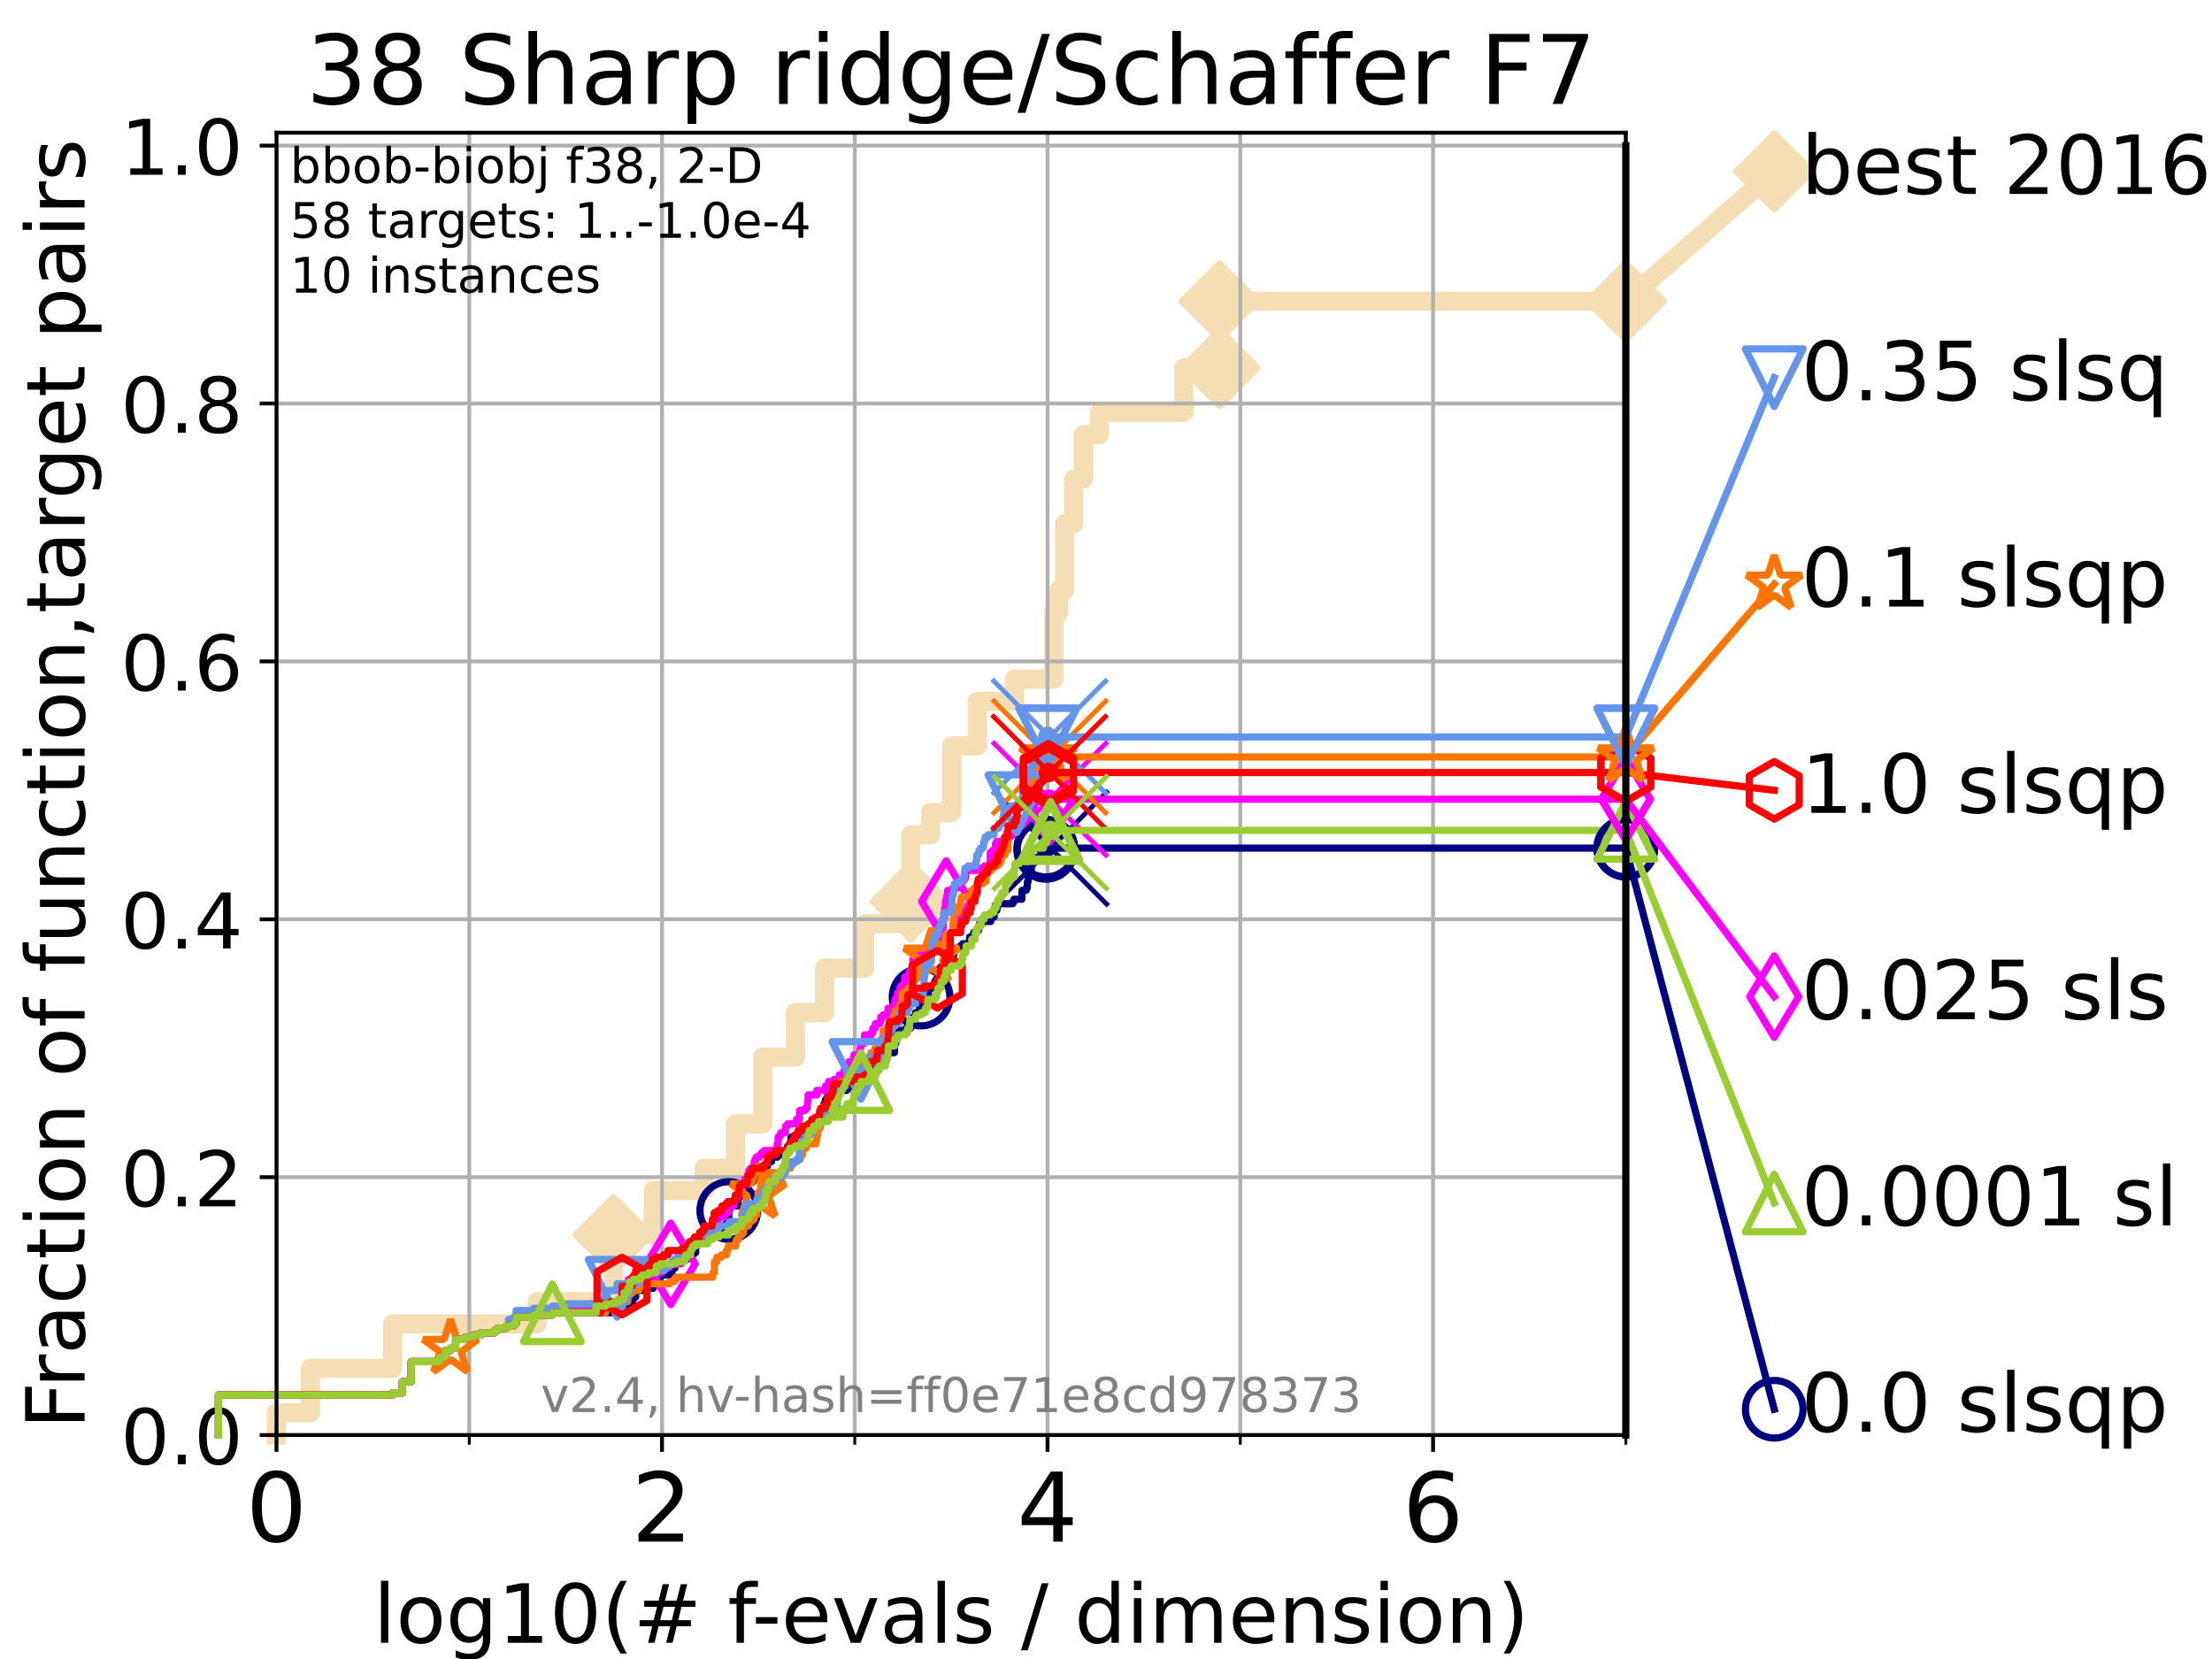 <?xml version="1.0" encoding="utf-8" standalone="no"?>
<!DOCTYPE svg PUBLIC "-//W3C//DTD SVG 1.1//EN"
  "http://www.w3.org/Graphics/SVG/1.1/DTD/svg11.dtd">
<!-- Created with matplotlib (https://matplotlib.org/) -->
<svg height="345.6pt" version="1.1" viewBox="0 0 460.8 345.6" width="460.8pt" xmlns="http://www.w3.org/2000/svg" xmlns:xlink="http://www.w3.org/1999/xlink">
 <defs>
  <style type="text/css">*{stroke-linecap:butt;stroke-linejoin:round;}</style>
 </defs>
 <g id="figure_1">
  <g id="patch_1">
   <path d="M 0 345.6 
L 460.8 345.6 
L 460.8 0 
L 0 0 
z
" style="fill:#ffffff;"/>
  </g>
  <g id="axes_1">
   <g id="patch_2">
    <path d="M 57.6 298.944 
L 338.688 298.944 
L 338.688 27.648 
L 57.6 27.648 
z
" style="fill:#ffffff;"/>
   </g>
   <g id="line2d_1">
    <path d="M 57.6 298.944 
L 57.6 294.313 
L 64.671 294.313 
L 64.671 285.05 
L 81.776 285.05 
L 81.776 275.788 
L 111.897 275.788 
L 111.897 271.157 
L 127.799 271.157 
L 127.799 257.263 
L 136.073 257.263 
L 136.073 248.001 
L 146.697 248.001 
L 146.697 243.37 
L 153.215 243.37 
L 153.215 234.107 
L 158.89 234.107 
L 158.89 220.214 
L 165.697 220.214 
L 165.697 210.951 
L 171.784 210.951 
L 171.784 201.689 
L 180.12 201.689 
L 180.12 192.426 
L 186.344 192.426 
L 186.344 187.795 
L 189.722 187.795 
L 189.722 173.901 
L 193.825 173.901 
L 193.825 169.27 
L 198.252 169.27 
L 198.252 155.377 
L 203.586 155.377 
L 203.586 146.114 
L 211.303 146.114 
L 211.303 141.483 
L 219.527 141.483 
L 219.527 127.589 
L 220.513 127.589 
L 220.513 122.958 
L 221.772 122.958 
L 221.772 109.065 
L 223.683 109.065 
L 223.683 99.802 
L 225.649 99.802 
L 225.649 90.54 
L 229.049 90.54 
L 229.049 85.909 
L 246.615 85.909 
L 246.615 76.646 
L 254.071 76.646 
L 254.071 62.753 
L 338.688 62.753 
" style="fill:none;stroke:#f5deb3;stroke-linecap:square;stroke-width:4;"/>
   </g>
   <g id="line2d_2">
    <defs>
     <path d="M 0 7.778 
L 7.778 0 
L 0 -7.778 
L -7.778 0 
z
" id="m8f62a3a3e7" style="stroke:#f5deb3;stroke-linejoin:miter;stroke-width:1.5;"/>
    </defs>
    <g>
     <use style="fill:#f5deb3;stroke:#f5deb3;stroke-linejoin:miter;stroke-width:1.5;" x="127.799" xlink:href="#m8f62a3a3e7" y="257.263"/>
     <use style="fill:#f5deb3;stroke:#f5deb3;stroke-linejoin:miter;stroke-width:1.5;" x="189.722" xlink:href="#m8f62a3a3e7" y="187.795"/>
     <use style="fill:#f5deb3;stroke:#f5deb3;stroke-linejoin:miter;stroke-width:1.5;" x="254.071" xlink:href="#m8f62a3a3e7" y="76.646"/>
     <use style="fill:#f5deb3;stroke:#f5deb3;stroke-linejoin:miter;stroke-width:1.5;" x="254.071" xlink:href="#m8f62a3a3e7" y="62.753"/>
     <use style="fill:#f5deb3;stroke:#f5deb3;stroke-linejoin:miter;stroke-width:1.5;" x="338.688" xlink:href="#m8f62a3a3e7" y="62.753"/>
    </g>
   </g>
   <g id="line2d_3">
    <path style="fill:none;stroke:#f5deb3;stroke-linecap:square;stroke-width:4;"/>
    <g/>
   </g>
   <g id="line2d_4">
    <path d="M 338.688 62.753 
L 369.608 35.706 
" style="fill:none;stroke:#f5deb3;stroke-linecap:square;stroke-width:4;"/>
    <g>
     <use style="fill:#f5deb3;stroke:#f5deb3;stroke-linejoin:miter;stroke-width:1.5;" x="338.688" xlink:href="#m8f62a3a3e7" y="62.753"/>
     <use style="fill:#f5deb3;stroke:#f5deb3;stroke-linejoin:miter;stroke-width:1.5;" x="369.608" xlink:href="#m8f62a3a3e7" y="35.706"/>
    </g>
   </g>
   <g id="matplotlib.axis_1">
    <g id="xtick_1">
     <g id="line2d_5">
      <path clip-path="url(#p6c402d6209)" d="M 57.6 298.944 
L 57.6 27.648 
" style="fill:none;stroke:#b0b0b0;stroke-linecap:square;stroke-width:0.8;"/>
     </g>
     <g id="line2d_6">
      <defs>
       <path d="M 0 0 
L 0 3.5 
" id="mf3640b018f" style="stroke:#000000;stroke-width:0.8;"/>
      </defs>
      <g>
       <use style="stroke:#000000;stroke-width:0.8;" x="57.6" xlink:href="#mf3640b018f" y="298.944"/>
      </g>
     </g>
     <g id="text_1">
      <!-- 0 -->
      <g transform="translate(51.237 321.141)scale(0.2 -0.2)">
       <defs>
        <path d="M 31.781 66.406 
Q 24.172 66.406 20.328 58.906 
Q 16.5 51.422 16.5 36.375 
Q 16.5 21.391 20.328 13.891 
Q 24.172 6.391 31.781 6.391 
Q 39.453 6.391 43.281 13.891 
Q 47.125 21.391 47.125 36.375 
Q 47.125 51.422 43.281 58.906 
Q 39.453 66.406 31.781 66.406 
z
M 31.781 74.219 
Q 44.047 74.219 50.516 64.516 
Q 56.984 54.828 56.984 36.375 
Q 56.984 17.969 50.516 8.266 
Q 44.047 -1.422 31.781 -1.422 
Q 19.531 -1.422 13.062 8.266 
Q 6.594 17.969 6.594 36.375 
Q 6.594 54.828 13.062 64.516 
Q 19.531 74.219 31.781 74.219 
z
" id="DejaVuSans-48"/>
       </defs>
       <use xlink:href="#DejaVuSans-48"/>
      </g>
     </g>
    </g>
    <g id="xtick_2">
     <g id="line2d_7">
      <path clip-path="url(#p6c402d6209)" d="M 137.911 298.944 
L 137.911 27.648 
" style="fill:none;stroke:#b0b0b0;stroke-linecap:square;stroke-width:0.8;"/>
     </g>
     <g id="line2d_8">
      <g>
       <use style="stroke:#000000;stroke-width:0.8;" x="137.911" xlink:href="#mf3640b018f" y="298.944"/>
      </g>
     </g>
     <g id="text_2">
      <!-- 2 -->
      <g transform="translate(131.548 321.141)scale(0.2 -0.2)">
       <defs>
        <path d="M 19.188 8.297 
L 53.609 8.297 
L 53.609 0 
L 7.328 0 
L 7.328 8.297 
Q 12.938 14.109 22.625 23.891 
Q 32.328 33.688 34.812 36.531 
Q 39.547 41.844 41.422 45.531 
Q 43.312 49.219 43.312 52.781 
Q 43.312 58.594 39.234 62.25 
Q 35.156 65.922 28.609 65.922 
Q 23.969 65.922 18.812 64.312 
Q 13.672 62.703 7.812 59.422 
L 7.812 69.391 
Q 13.766 71.781 18.938 73 
Q 24.125 74.219 28.422 74.219 
Q 39.75 74.219 46.484 68.547 
Q 53.219 62.891 53.219 53.422 
Q 53.219 48.922 51.531 44.891 
Q 49.859 40.875 45.406 35.406 
Q 44.188 33.984 37.641 27.219 
Q 31.109 20.453 19.188 8.297 
z
" id="DejaVuSans-50"/>
       </defs>
       <use xlink:href="#DejaVuSans-50"/>
      </g>
     </g>
    </g>
    <g id="xtick_3">
     <g id="line2d_9">
      <path clip-path="url(#p6c402d6209)" d="M 218.222 298.944 
L 218.222 27.648 
" style="fill:none;stroke:#b0b0b0;stroke-linecap:square;stroke-width:0.8;"/>
     </g>
     <g id="line2d_10">
      <g>
       <use style="stroke:#000000;stroke-width:0.8;" x="218.222" xlink:href="#mf3640b018f" y="298.944"/>
      </g>
     </g>
     <g id="text_3">
      <!-- 4 -->
      <g transform="translate(211.859 321.141)scale(0.2 -0.2)">
       <defs>
        <path d="M 37.797 64.312 
L 12.891 25.391 
L 37.797 25.391 
z
M 35.203 72.906 
L 47.609 72.906 
L 47.609 25.391 
L 58.016 25.391 
L 58.016 17.188 
L 47.609 17.188 
L 47.609 0 
L 37.797 0 
L 37.797 17.188 
L 4.891 17.188 
L 4.891 26.703 
z
" id="DejaVuSans-52"/>
       </defs>
       <use xlink:href="#DejaVuSans-52"/>
      </g>
     </g>
    </g>
    <g id="xtick_4">
     <g id="line2d_11">
      <path clip-path="url(#p6c402d6209)" d="M 298.533 298.944 
L 298.533 27.648 
" style="fill:none;stroke:#b0b0b0;stroke-linecap:square;stroke-width:0.8;"/>
     </g>
     <g id="line2d_12">
      <g>
       <use style="stroke:#000000;stroke-width:0.8;" x="298.533" xlink:href="#mf3640b018f" y="298.944"/>
      </g>
     </g>
     <g id="text_4">
      <!-- 6 -->
      <g transform="translate(292.17 321.141)scale(0.2 -0.2)">
       <defs>
        <path d="M 33.016 40.375 
Q 26.375 40.375 22.484 35.828 
Q 18.609 31.297 18.609 23.391 
Q 18.609 15.531 22.484 10.953 
Q 26.375 6.391 33.016 6.391 
Q 39.656 6.391 43.531 10.953 
Q 47.406 15.531 47.406 23.391 
Q 47.406 31.297 43.531 35.828 
Q 39.656 40.375 33.016 40.375 
z
M 52.594 71.297 
L 52.594 62.312 
Q 48.875 64.062 45.094 64.984 
Q 41.312 65.922 37.594 65.922 
Q 27.828 65.922 22.672 59.328 
Q 17.531 52.734 16.797 39.406 
Q 19.672 43.656 24.016 45.922 
Q 28.375 48.188 33.594 48.188 
Q 44.578 48.188 50.953 41.516 
Q 57.328 34.859 57.328 23.391 
Q 57.328 12.156 50.688 5.359 
Q 44.047 -1.422 33.016 -1.422 
Q 20.359 -1.422 13.672 8.266 
Q 6.984 17.969 6.984 36.375 
Q 6.984 53.656 15.188 63.938 
Q 23.391 74.219 37.203 74.219 
Q 40.922 74.219 44.703 73.484 
Q 48.484 72.75 52.594 71.297 
z
" id="DejaVuSans-54"/>
       </defs>
       <use xlink:href="#DejaVuSans-54"/>
      </g>
     </g>
    </g>
    <g id="xtick_5">
     <g id="line2d_13">
      <path clip-path="url(#p6c402d6209)" d="M 97.755 298.944 
L 97.755 27.648 
" style="fill:none;stroke:#b0b0b0;stroke-linecap:square;stroke-width:0.8;"/>
     </g>
     <g id="line2d_14">
      <defs>
       <path d="M 0 0 
L 0 2 
" id="m01c6d6e464" style="stroke:#000000;stroke-width:0.6;"/>
      </defs>
      <g>
       <use style="stroke:#000000;stroke-width:0.6;" x="97.755" xlink:href="#m01c6d6e464" y="298.944"/>
      </g>
     </g>
    </g>
    <g id="xtick_6">
     <g id="line2d_15">
      <path clip-path="url(#p6c402d6209)" d="M 178.066 298.944 
L 178.066 27.648 
" style="fill:none;stroke:#b0b0b0;stroke-linecap:square;stroke-width:0.8;"/>
     </g>
     <g id="line2d_16">
      <g>
       <use style="stroke:#000000;stroke-width:0.6;" x="178.066" xlink:href="#m01c6d6e464" y="298.944"/>
      </g>
     </g>
    </g>
    <g id="xtick_7">
     <g id="line2d_17">
      <path clip-path="url(#p6c402d6209)" d="M 258.377 298.944 
L 258.377 27.648 
" style="fill:none;stroke:#b0b0b0;stroke-linecap:square;stroke-width:0.8;"/>
     </g>
     <g id="line2d_18">
      <g>
       <use style="stroke:#000000;stroke-width:0.6;" x="258.377" xlink:href="#m01c6d6e464" y="298.944"/>
      </g>
     </g>
    </g>
    <g id="xtick_8">
     <g id="line2d_19">
      <path clip-path="url(#p6c402d6209)" d="M 338.688 298.944 
L 338.688 27.648 
" style="fill:none;stroke:#b0b0b0;stroke-linecap:square;stroke-width:0.8;"/>
     </g>
     <g id="line2d_20">
      <g>
       <use style="stroke:#000000;stroke-width:0.6;" x="338.688" xlink:href="#m01c6d6e464" y="298.944"/>
      </g>
     </g>
    </g>
    <g id="text_5">
     <!-- log10(# f-evals / dimension) -->
     <g transform="translate(77.764 342.218)scale(0.17 -0.17)">
      <defs>
       <path d="M 9.422 75.984 
L 18.406 75.984 
L 18.406 0 
L 9.422 0 
z
" id="DejaVuSans-108"/>
       <path d="M 30.609 48.391 
Q 23.391 48.391 19.188 42.75 
Q 14.984 37.109 14.984 27.297 
Q 14.984 17.484 19.156 11.844 
Q 23.344 6.203 30.609 6.203 
Q 37.797 6.203 41.984 11.859 
Q 46.188 17.531 46.188 27.297 
Q 46.188 37.016 41.984 42.703 
Q 37.797 48.391 30.609 48.391 
z
M 30.609 56 
Q 42.328 56 49.016 48.375 
Q 55.719 40.766 55.719 27.297 
Q 55.719 13.875 49.016 6.219 
Q 42.328 -1.422 30.609 -1.422 
Q 18.844 -1.422 12.172 6.219 
Q 5.516 13.875 5.516 27.297 
Q 5.516 40.766 12.172 48.375 
Q 18.844 56 30.609 56 
z
" id="DejaVuSans-111"/>
       <path d="M 45.406 27.984 
Q 45.406 37.75 41.375 43.109 
Q 37.359 48.484 30.078 48.484 
Q 22.859 48.484 18.828 43.109 
Q 14.797 37.75 14.797 27.984 
Q 14.797 18.266 18.828 12.891 
Q 22.859 7.516 30.078 7.516 
Q 37.359 7.516 41.375 12.891 
Q 45.406 18.266 45.406 27.984 
z
M 54.391 6.781 
Q 54.391 -7.172 48.188 -13.984 
Q 42 -20.797 29.203 -20.797 
Q 24.469 -20.797 20.266 -20.094 
Q 16.062 -19.391 12.109 -17.922 
L 12.109 -9.188 
Q 16.062 -11.328 19.922 -12.344 
Q 23.781 -13.375 27.781 -13.375 
Q 36.625 -13.375 41.016 -8.766 
Q 45.406 -4.156 45.406 5.172 
L 45.406 9.625 
Q 42.625 4.781 38.281 2.391 
Q 33.938 0 27.875 0 
Q 17.828 0 11.672 7.656 
Q 5.516 15.328 5.516 27.984 
Q 5.516 40.672 11.672 48.328 
Q 17.828 56 27.875 56 
Q 33.938 56 38.281 53.609 
Q 42.625 51.219 45.406 46.391 
L 45.406 54.688 
L 54.391 54.688 
z
" id="DejaVuSans-103"/>
       <path d="M 12.406 8.297 
L 28.516 8.297 
L 28.516 63.922 
L 10.984 60.406 
L 10.984 69.391 
L 28.422 72.906 
L 38.281 72.906 
L 38.281 8.297 
L 54.391 8.297 
L 54.391 0 
L 12.406 0 
z
" id="DejaVuSans-49"/>
       <path d="M 31 75.875 
Q 24.469 64.656 21.281 53.656 
Q 18.109 42.672 18.109 31.391 
Q 18.109 20.125 21.312 9.062 
Q 24.516 -2 31 -13.188 
L 23.188 -13.188 
Q 15.875 -1.703 12.234 9.375 
Q 8.594 20.453 8.594 31.391 
Q 8.594 42.281 12.203 53.312 
Q 15.828 64.359 23.188 75.875 
z
" id="DejaVuSans-40"/>
       <path d="M 51.125 44 
L 36.922 44 
L 32.812 27.688 
L 47.125 27.688 
z
M 43.797 71.781 
L 38.719 51.516 
L 52.984 51.516 
L 58.109 71.781 
L 65.922 71.781 
L 60.891 51.516 
L 76.125 51.516 
L 76.125 44 
L 58.984 44 
L 54.984 27.688 
L 70.516 27.688 
L 70.516 20.219 
L 53.078 20.219 
L 48 0 
L 40.188 0 
L 45.219 20.219 
L 30.906 20.219 
L 25.875 0 
L 18.016 0 
L 23.094 20.219 
L 7.719 20.219 
L 7.719 27.688 
L 24.906 27.688 
L 29 44 
L 13.281 44 
L 13.281 51.516 
L 30.906 51.516 
L 35.891 71.781 
z
" id="DejaVuSans-35"/>
       <path id="DejaVuSans-32"/>
       <path d="M 37.109 75.984 
L 37.109 68.5 
L 28.516 68.5 
Q 23.688 68.5 21.797 66.547 
Q 19.922 64.594 19.922 59.516 
L 19.922 54.688 
L 34.719 54.688 
L 34.719 47.703 
L 19.922 47.703 
L 19.922 0 
L 10.891 0 
L 10.891 47.703 
L 2.297 47.703 
L 2.297 54.688 
L 10.891 54.688 
L 10.891 58.5 
Q 10.891 67.625 15.141 71.797 
Q 19.391 75.984 28.609 75.984 
z
" id="DejaVuSans-102"/>
       <path d="M 4.891 31.391 
L 31.203 31.391 
L 31.203 23.391 
L 4.891 23.391 
z
" id="DejaVuSans-45"/>
       <path d="M 56.203 29.594 
L 56.203 25.203 
L 14.891 25.203 
Q 15.484 15.922 20.484 11.062 
Q 25.484 6.203 34.422 6.203 
Q 39.594 6.203 44.453 7.469 
Q 49.312 8.734 54.109 11.281 
L 54.109 2.781 
Q 49.266 0.734 44.188 -0.344 
Q 39.109 -1.422 33.891 -1.422 
Q 20.797 -1.422 13.156 6.188 
Q 5.516 13.812 5.516 26.812 
Q 5.516 40.234 12.766 48.109 
Q 20.016 56 32.328 56 
Q 43.359 56 49.781 48.891 
Q 56.203 41.797 56.203 29.594 
z
M 47.219 32.234 
Q 47.125 39.594 43.094 43.984 
Q 39.062 48.391 32.422 48.391 
Q 24.906 48.391 20.391 44.141 
Q 15.875 39.891 15.188 32.172 
z
" id="DejaVuSans-101"/>
       <path d="M 2.984 54.688 
L 12.5 54.688 
L 29.594 8.797 
L 46.688 54.688 
L 56.203 54.688 
L 35.688 0 
L 23.484 0 
z
" id="DejaVuSans-118"/>
       <path d="M 34.281 27.484 
Q 23.391 27.484 19.188 25 
Q 14.984 22.516 14.984 16.5 
Q 14.984 11.719 18.141 8.906 
Q 21.297 6.109 26.703 6.109 
Q 34.188 6.109 38.703 11.406 
Q 43.219 16.703 43.219 25.484 
L 43.219 27.484 
z
M 52.203 31.203 
L 52.203 0 
L 43.219 0 
L 43.219 8.297 
Q 40.141 3.328 35.547 0.953 
Q 30.953 -1.422 24.312 -1.422 
Q 15.922 -1.422 10.953 3.297 
Q 6 8.016 6 15.922 
Q 6 25.141 12.172 29.828 
Q 18.359 34.516 30.609 34.516 
L 43.219 34.516 
L 43.219 35.406 
Q 43.219 41.609 39.141 45 
Q 35.062 48.391 27.688 48.391 
Q 23 48.391 18.547 47.266 
Q 14.109 46.141 10.016 43.891 
L 10.016 52.203 
Q 14.938 54.109 19.578 55.047 
Q 24.219 56 28.609 56 
Q 40.484 56 46.344 49.844 
Q 52.203 43.703 52.203 31.203 
z
" id="DejaVuSans-97"/>
       <path d="M 44.281 53.078 
L 44.281 44.578 
Q 40.484 46.531 36.375 47.5 
Q 32.281 48.484 27.875 48.484 
Q 21.188 48.484 17.844 46.438 
Q 14.5 44.391 14.5 40.281 
Q 14.5 37.156 16.891 35.375 
Q 19.281 33.594 26.516 31.984 
L 29.594 31.297 
Q 39.156 29.25 43.188 25.516 
Q 47.219 21.781 47.219 15.094 
Q 47.219 7.469 41.188 3.016 
Q 35.156 -1.422 24.609 -1.422 
Q 20.219 -1.422 15.453 -0.562 
Q 10.688 0.297 5.422 2 
L 5.422 11.281 
Q 10.406 8.688 15.234 7.391 
Q 20.062 6.109 24.812 6.109 
Q 31.156 6.109 34.562 8.281 
Q 37.984 10.453 37.984 14.406 
Q 37.984 18.062 35.516 20.016 
Q 33.062 21.969 24.703 23.781 
L 21.578 24.516 
Q 13.234 26.266 9.516 29.906 
Q 5.812 33.547 5.812 39.891 
Q 5.812 47.609 11.281 51.797 
Q 16.75 56 26.812 56 
Q 31.781 56 36.172 55.266 
Q 40.578 54.547 44.281 53.078 
z
" id="DejaVuSans-115"/>
       <path d="M 25.391 72.906 
L 33.688 72.906 
L 8.297 -9.281 
L 0 -9.281 
z
" id="DejaVuSans-47"/>
       <path d="M 45.406 46.391 
L 45.406 75.984 
L 54.391 75.984 
L 54.391 0 
L 45.406 0 
L 45.406 8.203 
Q 42.578 3.328 38.25 0.953 
Q 33.938 -1.422 27.875 -1.422 
Q 17.969 -1.422 11.734 6.484 
Q 5.516 14.406 5.516 27.297 
Q 5.516 40.188 11.734 48.094 
Q 17.969 56 27.875 56 
Q 33.938 56 38.25 53.625 
Q 42.578 51.266 45.406 46.391 
z
M 14.797 27.297 
Q 14.797 17.391 18.875 11.75 
Q 22.953 6.109 30.078 6.109 
Q 37.203 6.109 41.297 11.75 
Q 45.406 17.391 45.406 27.297 
Q 45.406 37.203 41.297 42.844 
Q 37.203 48.484 30.078 48.484 
Q 22.953 48.484 18.875 42.844 
Q 14.797 37.203 14.797 27.297 
z
" id="DejaVuSans-100"/>
       <path d="M 9.422 54.688 
L 18.406 54.688 
L 18.406 0 
L 9.422 0 
z
M 9.422 75.984 
L 18.406 75.984 
L 18.406 64.594 
L 9.422 64.594 
z
" id="DejaVuSans-105"/>
       <path d="M 52 44.188 
Q 55.375 50.25 60.062 53.125 
Q 64.75 56 71.094 56 
Q 79.641 56 84.281 50.016 
Q 88.922 44.047 88.922 33.016 
L 88.922 0 
L 79.891 0 
L 79.891 32.719 
Q 79.891 40.578 77.094 44.375 
Q 74.312 48.188 68.609 48.188 
Q 61.625 48.188 57.562 43.547 
Q 53.516 38.922 53.516 30.906 
L 53.516 0 
L 44.484 0 
L 44.484 32.719 
Q 44.484 40.625 41.703 44.406 
Q 38.922 48.188 33.109 48.188 
Q 26.219 48.188 22.156 43.531 
Q 18.109 38.875 18.109 30.906 
L 18.109 0 
L 9.078 0 
L 9.078 54.688 
L 18.109 54.688 
L 18.109 46.188 
Q 21.188 51.219 25.484 53.609 
Q 29.781 56 35.688 56 
Q 41.656 56 45.828 52.969 
Q 50 49.953 52 44.188 
z
" id="DejaVuSans-109"/>
       <path d="M 54.891 33.016 
L 54.891 0 
L 45.906 0 
L 45.906 32.719 
Q 45.906 40.484 42.875 44.328 
Q 39.844 48.188 33.797 48.188 
Q 26.516 48.188 22.312 43.547 
Q 18.109 38.922 18.109 30.906 
L 18.109 0 
L 9.078 0 
L 9.078 54.688 
L 18.109 54.688 
L 18.109 46.188 
Q 21.344 51.125 25.703 53.562 
Q 30.078 56 35.797 56 
Q 45.219 56 50.047 50.172 
Q 54.891 44.344 54.891 33.016 
z
" id="DejaVuSans-110"/>
       <path d="M 8.016 75.875 
L 15.828 75.875 
Q 23.141 64.359 26.781 53.312 
Q 30.422 42.281 30.422 31.391 
Q 30.422 20.453 26.781 9.375 
Q 23.141 -1.703 15.828 -13.188 
L 8.016 -13.188 
Q 14.5 -2 17.703 9.062 
Q 20.906 20.125 20.906 31.391 
Q 20.906 42.672 17.703 53.656 
Q 14.5 64.656 8.016 75.875 
z
" id="DejaVuSans-41"/>
      </defs>
      <use xlink:href="#DejaVuSans-108"/>
      <use x="27.783" xlink:href="#DejaVuSans-111"/>
      <use x="88.965" xlink:href="#DejaVuSans-103"/>
      <use x="152.441" xlink:href="#DejaVuSans-49"/>
      <use x="216.064" xlink:href="#DejaVuSans-48"/>
      <use x="279.688" xlink:href="#DejaVuSans-40"/>
      <use x="318.701" xlink:href="#DejaVuSans-35"/>
      <use x="402.49" xlink:href="#DejaVuSans-32"/>
      <use x="434.277" xlink:href="#DejaVuSans-102"/>
      <use x="463.982" xlink:href="#DejaVuSans-45"/>
      <use x="500.066" xlink:href="#DejaVuSans-101"/>
      <use x="561.59" xlink:href="#DejaVuSans-118"/>
      <use x="620.77" xlink:href="#DejaVuSans-97"/>
      <use x="682.049" xlink:href="#DejaVuSans-108"/>
      <use x="709.832" xlink:href="#DejaVuSans-115"/>
      <use x="761.932" xlink:href="#DejaVuSans-32"/>
      <use x="793.719" xlink:href="#DejaVuSans-47"/>
      <use x="827.41" xlink:href="#DejaVuSans-32"/>
      <use x="859.197" xlink:href="#DejaVuSans-100"/>
      <use x="922.674" xlink:href="#DejaVuSans-105"/>
      <use x="950.457" xlink:href="#DejaVuSans-109"/>
      <use x="1047.869" xlink:href="#DejaVuSans-101"/>
      <use x="1109.393" xlink:href="#DejaVuSans-110"/>
      <use x="1172.771" xlink:href="#DejaVuSans-115"/>
      <use x="1224.871" xlink:href="#DejaVuSans-105"/>
      <use x="1252.654" xlink:href="#DejaVuSans-111"/>
      <use x="1313.836" xlink:href="#DejaVuSans-110"/>
      <use x="1377.215" xlink:href="#DejaVuSans-41"/>
     </g>
    </g>
   </g>
   <g id="matplotlib.axis_2">
    <g id="ytick_1">
     <g id="line2d_21">
      <path clip-path="url(#p6c402d6209)" d="M 57.6 298.944 
L 338.688 298.944 
" style="fill:none;stroke:#b0b0b0;stroke-linecap:square;stroke-width:0.8;"/>
     </g>
     <g id="line2d_22">
      <defs>
       <path d="M 0 0 
L -3.5 0 
" id="m523a3e7953" style="stroke:#000000;stroke-width:0.8;"/>
      </defs>
      <g>
       <use style="stroke:#000000;stroke-width:0.8;" x="57.6" xlink:href="#m523a3e7953" y="298.944"/>
      </g>
     </g>
     <g id="text_6">
      <!-- 0.0 -->
      <g transform="translate(25.155 305.023)scale(0.16 -0.16)">
       <defs>
        <path d="M 10.688 12.406 
L 21 12.406 
L 21 0 
L 10.688 0 
z
" id="DejaVuSans-46"/>
       </defs>
       <use xlink:href="#DejaVuSans-48"/>
       <use x="63.623" xlink:href="#DejaVuSans-46"/>
       <use x="95.41" xlink:href="#DejaVuSans-48"/>
      </g>
     </g>
    </g>
    <g id="ytick_2">
     <g id="line2d_23">
      <path clip-path="url(#p6c402d6209)" d="M 57.6 245.222 
L 338.688 245.222 
" style="fill:none;stroke:#b0b0b0;stroke-linecap:square;stroke-width:0.8;"/>
     </g>
     <g id="line2d_24">
      <g>
       <use style="stroke:#000000;stroke-width:0.8;" x="57.6" xlink:href="#m523a3e7953" y="245.222"/>
      </g>
     </g>
     <g id="text_7">
      <!-- 0.2 -->
      <g transform="translate(25.155 251.301)scale(0.16 -0.16)">
       <use xlink:href="#DejaVuSans-48"/>
       <use x="63.623" xlink:href="#DejaVuSans-46"/>
       <use x="95.41" xlink:href="#DejaVuSans-50"/>
      </g>
     </g>
    </g>
    <g id="ytick_3">
     <g id="line2d_25">
      <path clip-path="url(#p6c402d6209)" d="M 57.6 191.5 
L 338.688 191.5 
" style="fill:none;stroke:#b0b0b0;stroke-linecap:square;stroke-width:0.8;"/>
     </g>
     <g id="line2d_26">
      <g>
       <use style="stroke:#000000;stroke-width:0.8;" x="57.6" xlink:href="#m523a3e7953" y="191.5"/>
      </g>
     </g>
     <g id="text_8">
      <!-- 0.4 -->
      <g transform="translate(25.155 197.579)scale(0.16 -0.16)">
       <use xlink:href="#DejaVuSans-48"/>
       <use x="63.623" xlink:href="#DejaVuSans-46"/>
       <use x="95.41" xlink:href="#DejaVuSans-52"/>
      </g>
     </g>
    </g>
    <g id="ytick_4">
     <g id="line2d_27">
      <path clip-path="url(#p6c402d6209)" d="M 57.6 137.778 
L 338.688 137.778 
" style="fill:none;stroke:#b0b0b0;stroke-linecap:square;stroke-width:0.8;"/>
     </g>
     <g id="line2d_28">
      <g>
       <use style="stroke:#000000;stroke-width:0.8;" x="57.6" xlink:href="#m523a3e7953" y="137.778"/>
      </g>
     </g>
     <g id="text_9">
      <!-- 0.6 -->
      <g transform="translate(25.155 143.857)scale(0.16 -0.16)">
       <use xlink:href="#DejaVuSans-48"/>
       <use x="63.623" xlink:href="#DejaVuSans-46"/>
       <use x="95.41" xlink:href="#DejaVuSans-54"/>
      </g>
     </g>
    </g>
    <g id="ytick_5">
     <g id="line2d_29">
      <path clip-path="url(#p6c402d6209)" d="M 57.6 84.056 
L 338.688 84.056 
" style="fill:none;stroke:#b0b0b0;stroke-linecap:square;stroke-width:0.8;"/>
     </g>
     <g id="line2d_30">
      <g>
       <use style="stroke:#000000;stroke-width:0.8;" x="57.6" xlink:href="#m523a3e7953" y="84.056"/>
      </g>
     </g>
     <g id="text_10">
      <!-- 0.8 -->
      <g transform="translate(25.155 90.135)scale(0.16 -0.16)">
       <defs>
        <path d="M 31.781 34.625 
Q 24.75 34.625 20.719 30.859 
Q 16.703 27.094 16.703 20.516 
Q 16.703 13.922 20.719 10.156 
Q 24.75 6.391 31.781 6.391 
Q 38.812 6.391 42.859 10.172 
Q 46.922 13.969 46.922 20.516 
Q 46.922 27.094 42.891 30.859 
Q 38.875 34.625 31.781 34.625 
z
M 21.922 38.812 
Q 15.578 40.375 12.031 44.719 
Q 8.5 49.078 8.5 55.328 
Q 8.5 64.062 14.719 69.141 
Q 20.953 74.219 31.781 74.219 
Q 42.672 74.219 48.875 69.141 
Q 55.078 64.062 55.078 55.328 
Q 55.078 49.078 51.531 44.719 
Q 48 40.375 41.703 38.812 
Q 48.828 37.156 52.797 32.312 
Q 56.781 27.484 56.781 20.516 
Q 56.781 9.906 50.312 4.234 
Q 43.844 -1.422 31.781 -1.422 
Q 19.734 -1.422 13.25 4.234 
Q 6.781 9.906 6.781 20.516 
Q 6.781 27.484 10.781 32.312 
Q 14.797 37.156 21.922 38.812 
z
M 18.312 54.391 
Q 18.312 48.734 21.844 45.562 
Q 25.391 42.391 31.781 42.391 
Q 38.141 42.391 41.719 45.562 
Q 45.312 48.734 45.312 54.391 
Q 45.312 60.062 41.719 63.234 
Q 38.141 66.406 31.781 66.406 
Q 25.391 66.406 21.844 63.234 
Q 18.312 60.062 18.312 54.391 
z
" id="DejaVuSans-56"/>
       </defs>
       <use xlink:href="#DejaVuSans-48"/>
       <use x="63.623" xlink:href="#DejaVuSans-46"/>
       <use x="95.41" xlink:href="#DejaVuSans-56"/>
      </g>
     </g>
    </g>
    <g id="ytick_6">
     <g id="line2d_31">
      <path clip-path="url(#p6c402d6209)" d="M 57.6 30.334 
L 338.688 30.334 
" style="fill:none;stroke:#b0b0b0;stroke-linecap:square;stroke-width:0.8;"/>
     </g>
     <g id="line2d_32">
      <g>
       <use style="stroke:#000000;stroke-width:0.8;" x="57.6" xlink:href="#m523a3e7953" y="30.334"/>
      </g>
     </g>
     <g id="text_11">
      <!-- 1.0 -->
      <g transform="translate(25.155 36.413)scale(0.16 -0.16)">
       <use xlink:href="#DejaVuSans-49"/>
       <use x="63.623" xlink:href="#DejaVuSans-46"/>
       <use x="95.41" xlink:href="#DejaVuSans-48"/>
      </g>
     </g>
    </g>
    <g id="text_12">
     <!-- Fraction of function,target pairs -->
     <g transform="translate(17.62 297.681)rotate(-90)scale(0.17 -0.17)">
      <defs>
       <path d="M 9.812 72.906 
L 51.703 72.906 
L 51.703 64.594 
L 19.672 64.594 
L 19.672 43.109 
L 48.578 43.109 
L 48.578 34.812 
L 19.672 34.812 
L 19.672 0 
L 9.812 0 
z
" id="DejaVuSans-70"/>
       <path d="M 41.109 46.297 
Q 39.594 47.172 37.812 47.578 
Q 36.031 48 33.891 48 
Q 26.266 48 22.188 43.047 
Q 18.109 38.094 18.109 28.812 
L 18.109 0 
L 9.078 0 
L 9.078 54.688 
L 18.109 54.688 
L 18.109 46.188 
Q 20.953 51.172 25.484 53.578 
Q 30.031 56 36.531 56 
Q 37.453 56 38.578 55.875 
Q 39.703 55.766 41.062 55.516 
z
" id="DejaVuSans-114"/>
       <path d="M 48.781 52.594 
L 48.781 44.188 
Q 44.969 46.297 41.141 47.344 
Q 37.312 48.391 33.406 48.391 
Q 24.656 48.391 19.812 42.844 
Q 14.984 37.312 14.984 27.297 
Q 14.984 17.281 19.812 11.734 
Q 24.656 6.203 33.406 6.203 
Q 37.312 6.203 41.141 7.25 
Q 44.969 8.297 48.781 10.406 
L 48.781 2.094 
Q 45.016 0.344 40.984 -0.531 
Q 36.969 -1.422 32.422 -1.422 
Q 20.062 -1.422 12.781 6.344 
Q 5.516 14.109 5.516 27.297 
Q 5.516 40.672 12.859 48.328 
Q 20.219 56 33.016 56 
Q 37.156 56 41.109 55.141 
Q 45.062 54.297 48.781 52.594 
z
" id="DejaVuSans-99"/>
       <path d="M 18.312 70.219 
L 18.312 54.688 
L 36.812 54.688 
L 36.812 47.703 
L 18.312 47.703 
L 18.312 18.016 
Q 18.312 11.328 20.141 9.422 
Q 21.969 7.516 27.594 7.516 
L 36.812 7.516 
L 36.812 0 
L 27.594 0 
Q 17.188 0 13.234 3.875 
Q 9.281 7.766 9.281 18.016 
L 9.281 47.703 
L 2.688 47.703 
L 2.688 54.688 
L 9.281 54.688 
L 9.281 70.219 
z
" id="DejaVuSans-116"/>
       <path d="M 8.5 21.578 
L 8.5 54.688 
L 17.484 54.688 
L 17.484 21.922 
Q 17.484 14.156 20.5 10.266 
Q 23.531 6.391 29.594 6.391 
Q 36.859 6.391 41.078 11.031 
Q 45.312 15.672 45.312 23.688 
L 45.312 54.688 
L 54.297 54.688 
L 54.297 0 
L 45.312 0 
L 45.312 8.406 
Q 42.047 3.422 37.719 1 
Q 33.406 -1.422 27.688 -1.422 
Q 18.266 -1.422 13.375 4.438 
Q 8.5 10.297 8.5 21.578 
z
M 31.109 56 
z
" id="DejaVuSans-117"/>
       <path d="M 11.719 12.406 
L 22.016 12.406 
L 22.016 4 
L 14.016 -11.625 
L 7.719 -11.625 
L 11.719 4 
z
" id="DejaVuSans-44"/>
       <path d="M 18.109 8.203 
L 18.109 -20.797 
L 9.078 -20.797 
L 9.078 54.688 
L 18.109 54.688 
L 18.109 46.391 
Q 20.953 51.266 25.266 53.625 
Q 29.594 56 35.594 56 
Q 45.562 56 51.781 48.094 
Q 58.016 40.188 58.016 27.297 
Q 58.016 14.406 51.781 6.484 
Q 45.562 -1.422 35.594 -1.422 
Q 29.594 -1.422 25.266 0.953 
Q 20.953 3.328 18.109 8.203 
z
M 48.688 27.297 
Q 48.688 37.203 44.609 42.844 
Q 40.531 48.484 33.406 48.484 
Q 26.266 48.484 22.188 42.844 
Q 18.109 37.203 18.109 27.297 
Q 18.109 17.391 22.188 11.75 
Q 26.266 6.109 33.406 6.109 
Q 40.531 6.109 44.609 11.75 
Q 48.688 17.391 48.688 27.297 
z
" id="DejaVuSans-112"/>
      </defs>
      <use xlink:href="#DejaVuSans-70"/>
      <use x="50.27" xlink:href="#DejaVuSans-114"/>
      <use x="91.383" xlink:href="#DejaVuSans-97"/>
      <use x="152.662" xlink:href="#DejaVuSans-99"/>
      <use x="207.643" xlink:href="#DejaVuSans-116"/>
      <use x="246.852" xlink:href="#DejaVuSans-105"/>
      <use x="274.635" xlink:href="#DejaVuSans-111"/>
      <use x="335.816" xlink:href="#DejaVuSans-110"/>
      <use x="399.195" xlink:href="#DejaVuSans-32"/>
      <use x="430.982" xlink:href="#DejaVuSans-111"/>
      <use x="492.164" xlink:href="#DejaVuSans-102"/>
      <use x="527.369" xlink:href="#DejaVuSans-32"/>
      <use x="559.156" xlink:href="#DejaVuSans-102"/>
      <use x="594.361" xlink:href="#DejaVuSans-117"/>
      <use x="657.74" xlink:href="#DejaVuSans-110"/>
      <use x="721.119" xlink:href="#DejaVuSans-99"/>
      <use x="776.1" xlink:href="#DejaVuSans-116"/>
      <use x="815.309" xlink:href="#DejaVuSans-105"/>
      <use x="843.092" xlink:href="#DejaVuSans-111"/>
      <use x="904.273" xlink:href="#DejaVuSans-110"/>
      <use x="967.652" xlink:href="#DejaVuSans-44"/>
      <use x="999.439" xlink:href="#DejaVuSans-116"/>
      <use x="1038.648" xlink:href="#DejaVuSans-97"/>
      <use x="1099.928" xlink:href="#DejaVuSans-114"/>
      <use x="1139.291" xlink:href="#DejaVuSans-103"/>
      <use x="1202.768" xlink:href="#DejaVuSans-101"/>
      <use x="1264.291" xlink:href="#DejaVuSans-116"/>
      <use x="1303.5" xlink:href="#DejaVuSans-32"/>
      <use x="1335.287" xlink:href="#DejaVuSans-112"/>
      <use x="1398.764" xlink:href="#DejaVuSans-97"/>
      <use x="1460.043" xlink:href="#DejaVuSans-105"/>
      <use x="1487.826" xlink:href="#DejaVuSans-114"/>
      <use x="1528.939" xlink:href="#DejaVuSans-115"/>
     </g>
    </g>
   </g>
   <g id="line2d_33">
    <defs>
     <path d="M 0 1.5 
C 0.398 1.5 0.779 1.342 1.061 1.061 
C 1.342 0.779 1.5 0.398 1.5 0 
C 1.5 -0.398 1.342 -0.779 1.061 -1.061 
C 0.779 -1.342 0.398 -1.5 0 -1.5 
C -0.398 -1.5 -0.779 -1.342 -1.061 -1.061 
C -1.342 -0.779 -1.5 -0.398 -1.5 0 
C -1.5 0.398 -1.342 0.779 -1.061 1.061 
C -0.779 1.342 -0.398 1.5 0 1.5 
z
" id="md34728a4db" style="stroke:#f5deb3;"/>
    </defs>
    <g>
     <use style="fill:#f5deb3;stroke:#f5deb3;" x="254.071" xlink:href="#md34728a4db" y="62.753"/>
     <use style="fill:#f5deb3;stroke:#f5deb3;" x="254.071" xlink:href="#md34728a4db" y="62.753"/>
    </g>
   </g>
   <g id="line2d_34">
    <defs>
     <path d="M 0 1.5 
C 0.398 1.5 0.779 1.342 1.061 1.061 
C 1.342 0.779 1.5 0.398 1.5 0 
C 1.5 -0.398 1.342 -0.779 1.061 -1.061 
C 0.779 -1.342 0.398 -1.5 0 -1.5 
C -0.398 -1.5 -0.779 -1.342 -1.061 -1.061 
C -1.342 -0.779 -1.5 -0.398 -1.5 0 
C -1.5 0.398 -1.342 0.779 -1.061 1.061 
C -0.779 1.342 -0.398 1.5 0 1.5 
z
" id="mcbe0c2c479" style="stroke:#000080;"/>
    </defs>
    <g>
     <use style="fill:#000080;stroke:#000080;" x="217.866" xlink:href="#mcbe0c2c479" y="176.68"/>
     <use style="fill:#000080;stroke:#000080;" x="217.866" xlink:href="#mcbe0c2c479" y="176.68"/>
    </g>
   </g>
   <g id="line2d_35">
    <path d="M 45.512 298.944 
L 45.512 290.608 
L 81.776 290.608 
L 81.776 290.145 
L 83.83 290.145 
L 83.83 287.829 
L 85.667 287.829 
L 85.667 283.661 
L 91.535 283.661 
L 91.535 282.735 
L 92.738 282.735 
L 92.738 281.345 
L 93.864 281.345 
L 93.864 280.882 
L 94.921 280.882 
L 94.921 279.03 
L 96.861 279.03 
L 96.861 278.567 
L 98.606 278.567 
L 98.606 278.104 
L 100.193 278.104 
L 100.193 277.64 
L 102.989 277.64 
L 102.989 277.177 
L 103.623 277.177 
L 103.623 276.714 
L 105.398 276.714 
L 105.398 276.251 
L 107.009 276.251 
L 107.009 275.788 
L 107.515 275.788 
L 107.515 274.399 
L 111.105 274.399 
L 111.105 273.935 
L 115.077 273.935 
L 115.077 273.472 
L 127.485 273.472 
L 127.485 272.546 
L 129.147 272.546 
L 129.147 272.083 
L 131.056 272.083 
L 131.056 271.157 
L 131.815 271.157 
L 131.815 270.231 
L 132.423 270.231 
L 132.423 268.841 
L 133.8 268.841 
L 133.8 268.378 
L 136.073 268.378 
L 136.073 266.989 
L 136.362 266.989 
L 136.362 266.526 
L 137.469 266.526 
L 137.469 265.599 
L 139.965 265.599 
L 139.965 264.21 
L 140.574 264.21 
L 140.574 262.357 
L 143.08 262.357 
L 143.08 261.431 
L 144.391 261.431 
L 144.391 260.968 
L 144.924 260.968 
L 144.982 258.653 
L 145.554 258.653 
L 145.554 258.189 
L 145.666 258.189 
L 145.666 257.263 
L 145.777 257.263 
L 145.777 256.8 
L 147.165 256.8 
L 147.165 256.337 
L 149.557 256.337 
L 149.557 255.874 
L 150.387 255.874 
L 150.387 255.411 
L 151.219 255.411 
L 151.219 254.948 
L 151.542 254.948 
L 151.542 254.484 
L 151.819 254.484 
L 151.819 252.169 
L 151.975 252.169 
L 151.975 251.243 
L 153.68 251.243 
L 153.75 249.853 
L 153.82 249.853 
L 153.82 249.39 
L 154.133 249.39 
L 154.133 248.464 
L 154.44 248.464 
L 154.44 248.001 
L 155.489 248.001 
L 155.489 247.538 
L 155.898 247.538 
L 155.96 246.148 
L 156.953 246.148 
L 156.953 245.222 
L 157.893 245.222 
L 157.921 243.833 
L 159.482 243.833 
L 159.482 242.906 
L 159.858 242.906 
L 159.858 241.98 
L 160.727 241.98 
L 160.727 241.054 
L 161.956 241.054 
L 161.956 240.591 
L 162.475 240.591 
L 162.475 240.128 
L 164.024 240.128 
L 164.102 238.738 
L 164.713 238.738 
L 164.769 236.886 
L 165.785 236.886 
L 165.785 236.423 
L 168.716 236.423 
L 168.716 235.496 
L 169.758 235.496 
L 169.828 234.107 
L 169.953 234.107 
L 169.953 233.644 
L 170.607 233.644 
L 170.607 232.718 
L 171.366 232.718 
L 171.366 231.792 
L 171.583 231.792 
L 171.646 229.939 
L 171.908 229.939 
L 171.983 229.013 
L 172.434 229.013 
L 172.458 227.623 
L 174.838 227.623 
L 174.838 227.16 
L 176.364 227.16 
L 176.364 226.697 
L 177.199 226.697 
L 177.199 225.771 
L 177.336 225.771 
L 177.336 224.382 
L 177.562 224.382 
L 177.562 223.455 
L 179.91 223.455 
L 179.91 222.992 
L 180.367 222.992 
L 180.367 222.066 
L 181.641 222.066 
L 181.641 221.14 
L 182.868 221.14 
L 182.921 219.75 
L 183.3 219.75 
L 183.3 219.287 
L 186.317 219.287 
L 186.339 217.435 
L 186.581 217.435 
L 186.581 216.972 
L 186.699 216.972 
L 186.699 216.045 
L 186.889 216.045 
L 186.889 215.582 
L 187.269 215.582 
L 187.269 214.656 
L 188.747 214.656 
L 188.747 214.193 
L 189.681 214.193 
L 189.681 213.267 
L 190.08 213.267 
L 190.08 212.804 
L 190.193 212.804 
L 190.193 211.877 
L 190.716 211.877 
L 190.716 210.951 
L 191.529 210.951 
L 191.529 210.025 
L 191.801 210.025 
L 191.88 207.709 
L 192.993 207.709 
L 192.993 207.246 
L 193.417 207.246 
L 193.446 205.857 
L 194.216 205.857 
L 194.216 205.394 
L 194.726 205.394 
L 194.726 204.467 
L 195.022 204.467 
L 195.022 204.004 
L 195.346 204.004 
L 195.346 203.078 
L 195.533 203.078 
L 195.533 202.152 
L 195.733 202.152 
L 195.733 201.689 
L 196.18 201.689 
L 196.18 201.226 
L 197.029 201.226 
L 197.029 200.299 
L 197.199 200.299 
L 197.199 199.373 
L 197.976 199.373 
L 197.976 198.91 
L 198.709 198.91 
L 198.709 197.521 
L 200.055 197.521 
L 200.055 197.057 
L 200.533 197.057 
L 200.533 196.594 
L 201.972 196.594 
L 201.981 195.205 
L 202.827 195.205 
L 202.827 194.279 
L 203.424 194.279 
L 203.424 193.816 
L 203.875 193.816 
L 203.875 192.889 
L 204.058 192.889 
L 204.058 192.426 
L 204.433 192.426 
L 204.433 191.963 
L 206.383 191.963 
L 206.383 191.037 
L 207.1 191.037 
L 207.12 189.648 
L 207.667 189.648 
L 207.747 188.258 
L 210.982 188.258 
L 210.982 187.795 
L 211.255 187.795 
L 211.255 187.332 
L 212.861 187.332 
L 212.909 185.479 
L 213.773 185.479 
L 213.773 185.016 
L 213.981 185.016 
L 214.037 183.627 
L 214.182 183.627 
L 214.203 181.775 
L 214.622 181.775 
L 214.622 181.311 
L 214.848 181.311 
L 214.869 179.459 
L 215.478 179.459 
L 215.478 178.996 
L 216.126 178.996 
L 216.126 178.533 
L 217.011 178.533 
L 217.011 178.07 
L 217.272 178.07 
L 217.272 177.606 
L 217.42 177.606 
L 217.42 177.143 
L 217.866 177.143 
L 217.866 176.68 
L 338.688 176.68 
L 338.688 176.68 
" style="fill:none;stroke:#000080;stroke-linecap:square;stroke-width:1.5;"/>
   </g>
   <g id="line2d_36">
    <defs>
     <path d="M 0 6 
C 1.591 6 3.117 5.368 4.243 4.243 
C 5.368 3.117 6 1.591 6 0 
C 6 -1.591 5.368 -3.117 4.243 -4.243 
C 3.117 -5.368 1.591 -6 0 -6 
C -1.591 -6 -3.117 -5.368 -4.243 -4.243 
C -5.368 -3.117 -6 -1.591 -6 0 
C -6 1.591 -5.368 3.117 -4.243 4.243 
C -3.117 5.368 -1.591 6 0 6 
z
" id="m7cf9366ce1" style="stroke:#000080;stroke-width:1.5;"/>
    </defs>
    <g>
     <use style="fill-opacity:0;stroke:#000080;stroke-width:1.5;" x="151.819" xlink:href="#m7cf9366ce1" y="252.169"/>
     <use style="fill-opacity:0;stroke:#000080;stroke-width:1.5;" x="191.88" xlink:href="#m7cf9366ce1" y="207.709"/>
     <use style="fill-opacity:0;stroke:#000080;stroke-width:1.5;" x="217.866" xlink:href="#m7cf9366ce1" y="177.143"/>
     <use style="fill-opacity:0;stroke:#000080;stroke-width:1.5;" x="217.866" xlink:href="#m7cf9366ce1" y="176.68"/>
     <use style="fill-opacity:0;stroke:#000080;stroke-width:1.5;" x="338.688" xlink:href="#m7cf9366ce1" y="176.68"/>
    </g>
   </g>
   <g id="line2d_37">
    <path style="fill:none;stroke:#000080;stroke-linecap:square;stroke-width:1.5;"/>
    <g/>
   </g>
   <g id="line2d_38">
    <path clip-path="url(#p6c402d6209)" d="M 218.881 176.68 
" style="fill:none;stroke:#000080;stroke-linecap:square;stroke-width:1.5;"/>
    <defs>
     <path d="M -12 12 
L 12 -12 
M -12 -12 
L 12 12 
" id="m59937cb4c8" style="stroke:#000080;"/>
    </defs>
    <g clip-path="url(#p6c402d6209)">
     <use style="fill:#000080;stroke:#000080;" x="218.881" xlink:href="#m59937cb4c8" y="176.68"/>
    </g>
   </g>
   <g id="line2d_39">
    <defs>
     <path d="M 0 1.5 
C 0.398 1.5 0.779 1.342 1.061 1.061 
C 1.342 0.779 1.5 0.398 1.5 0 
C 1.5 -0.398 1.342 -0.779 1.061 -1.061 
C 0.779 -1.342 0.398 -1.5 0 -1.5 
C -0.398 -1.5 -0.779 -1.342 -1.061 -1.061 
C -1.342 -0.779 -1.5 -0.398 -1.5 0 
C -1.5 0.398 -1.342 0.779 -1.061 1.061 
C -0.779 1.342 -0.398 1.5 0 1.5 
z
" id="m0653b501ce" style="stroke:#ff00ff;"/>
    </defs>
    <g>
     <use style="fill:#ff00ff;stroke:#ff00ff;" x="218.569" xlink:href="#m0653b501ce" y="166.492"/>
     <use style="fill:#ff00ff;stroke:#ff00ff;" x="218.569" xlink:href="#m0653b501ce" y="166.492"/>
    </g>
   </g>
   <g id="line2d_40">
    <path d="M 45.512 298.944 
L 45.512 290.608 
L 81.776 290.608 
L 81.776 290.145 
L 83.83 290.145 
L 83.83 287.829 
L 85.667 287.829 
L 85.667 283.661 
L 91.535 283.661 
L 91.535 282.735 
L 92.738 282.735 
L 92.738 281.345 
L 93.864 281.345 
L 93.864 280.882 
L 94.921 280.882 
L 94.921 279.03 
L 96.861 279.03 
L 96.861 278.567 
L 98.606 278.567 
L 98.606 278.104 
L 100.193 278.104 
L 100.193 277.64 
L 102.989 277.64 
L 102.989 277.177 
L 103.623 277.177 
L 103.623 276.714 
L 105.398 276.714 
L 105.398 276.251 
L 107.009 276.251 
L 107.009 275.788 
L 107.515 275.788 
L 107.515 274.399 
L 111.105 274.399 
L 111.105 273.935 
L 115.077 273.935 
L 115.077 273.472 
L 117.203 273.472 
L 117.203 272.083 
L 122.782 272.083 
L 122.782 271.62 
L 128.411 271.62 
L 128.411 271.157 
L 130.128 271.157 
L 130.128 270.231 
L 130.264 270.231 
L 130.264 269.304 
L 130.398 269.304 
L 130.398 268.841 
L 130.796 268.841 
L 130.796 267.915 
L 130.927 267.915 
L 130.927 266.526 
L 132.66 266.526 
L 132.66 266.062 
L 134.236 266.062 
L 134.236 265.599 
L 136.739 265.599 
L 136.739 265.136 
L 137.823 265.136 
L 137.823 264.21 
L 139.091 264.21 
L 139.091 263.747 
L 139.731 263.747 
L 139.731 263.284 
L 141.872 263.284 
L 141.941 261.894 
L 142.62 261.894 
L 142.62 260.968 
L 143.08 260.968 
L 143.144 260.042 
L 143.337 260.042 
L 143.337 259.116 
L 144.807 259.116 
L 144.807 257.726 
L 147.819 257.726 
L 147.819 257.263 
L 148.686 257.263 
L 148.686 256.337 
L 149.012 256.337 
L 149.012 255.411 
L 149.241 255.411 
L 149.241 254.948 
L 149.423 254.948 
L 149.423 254.484 
L 149.602 254.484 
L 149.602 253.558 
L 150.85 253.558 
L 150.85 253.095 
L 151.097 253.095 
L 151.097 252.632 
L 151.779 252.632 
L 151.819 251.243 
L 152.848 251.243 
L 152.848 250.316 
L 153.178 250.316 
L 153.178 249.39 
L 153.75 249.39 
L 153.75 248.927 
L 154.372 248.927 
L 154.372 248.001 
L 154.641 248.001 
L 154.641 246.611 
L 155.07 246.611 
L 155.103 245.685 
L 155.742 245.685 
L 155.742 244.759 
L 155.991 244.759 
L 155.991 243.833 
L 156.328 243.833 
L 156.328 243.37 
L 157.07 243.37 
L 157.128 241.98 
L 157.272 241.98 
L 157.272 241.517 
L 157.529 241.517 
L 157.529 241.054 
L 158.277 241.054 
L 158.277 240.591 
L 158.679 240.591 
L 158.679 240.128 
L 159.227 240.128 
L 159.227 239.665 
L 161.89 239.665 
L 161.89 238.275 
L 162.065 238.275 
L 162.087 236.886 
L 162.432 236.886 
L 162.432 236.423 
L 162.687 236.423 
L 162.687 235.96 
L 163.57 235.96 
L 163.67 234.57 
L 164.083 234.57 
L 164.083 234.107 
L 165.943 234.107 
L 165.943 233.181 
L 166.528 233.181 
L 166.561 231.328 
L 167.735 231.328 
L 167.735 230.865 
L 168.156 230.865 
L 168.248 229.476 
L 168.279 229.476 
L 168.355 228.087 
L 170.16 228.087 
L 170.16 227.16 
L 171.97 227.16 
L 171.97 226.234 
L 172.602 226.234 
L 172.602 225.308 
L 173.756 225.308 
L 173.756 224.845 
L 174.838 224.845 
L 174.838 223.918 
L 175.807 223.918 
L 175.807 222.992 
L 176.726 222.992 
L 176.726 222.066 
L 176.885 222.066 
L 176.885 221.14 
L 177.838 221.14 
L 177.9 219.75 
L 179.124 219.75 
L 179.205 218.361 
L 179.279 218.361 
L 179.279 217.435 
L 179.894 217.435 
L 179.894 216.972 
L 180.082 216.972 
L 180.097 215.582 
L 181.462 215.582 
L 181.462 215.119 
L 181.839 215.119 
L 181.839 214.193 
L 182.337 214.193 
L 182.337 213.267 
L 183.281 213.267 
L 183.281 212.804 
L 183.473 212.804 
L 183.473 211.877 
L 183.971 211.877 
L 183.971 211.414 
L 184.803 211.414 
L 184.803 210.951 
L 184.997 210.951 
L 184.997 210.025 
L 186.285 210.025 
L 186.285 209.099 
L 186.474 209.099 
L 186.474 208.172 
L 186.915 208.172 
L 186.973 206.783 
L 187.468 206.783 
L 187.468 205.857 
L 187.686 205.857 
L 187.686 205.394 
L 188.278 205.394 
L 188.278 204.931 
L 188.481 204.931 
L 188.481 203.541 
L 189.356 203.541 
L 189.356 202.615 
L 189.574 202.615 
L 189.574 202.152 
L 189.904 202.152 
L 189.983 201.226 
L 190.115 201.226 
L 190.159 199.836 
L 190.657 199.836 
L 190.657 199.373 
L 191.244 199.373 
L 191.244 198.91 
L 192.274 198.91 
L 192.274 198.447 
L 193.558 198.447 
L 193.593 197.057 
L 194.853 197.057 
L 194.853 196.131 
L 195.219 196.131 
L 195.268 193.353 
L 196.507 193.353 
L 196.562 191.037 
L 196.763 191.037 
L 196.778 189.184 
L 196.962 189.184 
L 196.982 187.795 
L 197.094 187.795 
L 197.094 187.332 
L 197.214 187.332 
L 197.295 186.406 
L 197.405 186.406 
L 197.405 185.479 
L 198.424 185.479 
L 198.424 185.016 
L 199.426 185.016 
L 199.426 184.553 
L 199.956 184.553 
L 199.956 183.627 
L 200.581 183.627 
L 200.581 183.164 
L 201.019 183.164 
L 201.019 182.701 
L 201.172 182.701 
L 201.172 181.311 
L 204.306 181.311 
L 204.306 180.848 
L 205.081 180.848 
L 205.081 180.385 
L 206.087 180.385 
L 206.087 179.922 
L 206.271 179.922 
L 206.29 177.606 
L 206.776 177.606 
L 206.776 177.143 
L 207.34 177.143 
L 207.38 175.754 
L 207.592 175.754 
L 207.592 175.291 
L 209.054 175.291 
L 209.054 174.828 
L 209.716 174.828 
L 209.716 173.438 
L 211.204 173.438 
L 211.221 172.049 
L 212.832 172.049 
L 212.861 170.66 
L 213.95 170.66 
L 213.95 169.733 
L 214.245 169.733 
L 214.245 169.27 
L 215.342 169.27 
L 215.358 167.881 
L 215.481 167.881 
L 215.481 166.955 
L 218.569 166.955 
L 218.569 166.492 
L 338.688 166.492 
L 338.688 166.492 
" style="fill:none;stroke:#ff00ff;stroke-linecap:square;stroke-width:1.5;"/>
   </g>
   <g id="line2d_41">
    <defs>
     <path d="M 0 8.485 
L 5.091 0 
L 0 -8.485 
L -5.091 0 
z
" id="m8dd092376e" style="stroke:#ff00ff;stroke-linejoin:miter;stroke-width:1.5;"/>
    </defs>
    <g>
     <use style="fill-opacity:0;stroke:#ff00ff;stroke-linejoin:miter;stroke-width:1.5;" x="139.731" xlink:href="#m8dd092376e" y="263.284"/>
     <use style="fill-opacity:0;stroke:#ff00ff;stroke-linejoin:miter;stroke-width:1.5;" x="197.094" xlink:href="#m8dd092376e" y="187.795"/>
     <use style="fill-opacity:0;stroke:#ff00ff;stroke-linejoin:miter;stroke-width:1.5;" x="218.569" xlink:href="#m8dd092376e" y="166.955"/>
     <use style="fill-opacity:0;stroke:#ff00ff;stroke-linejoin:miter;stroke-width:1.5;" x="218.569" xlink:href="#m8dd092376e" y="166.492"/>
     <use style="fill-opacity:0;stroke:#ff00ff;stroke-linejoin:miter;stroke-width:1.5;" x="218.569" xlink:href="#m8dd092376e" y="166.492"/>
     <use style="fill-opacity:0;stroke:#ff00ff;stroke-linejoin:miter;stroke-width:1.5;" x="338.688" xlink:href="#m8dd092376e" y="166.492"/>
    </g>
   </g>
   <g id="line2d_42">
    <path style="fill:none;stroke:#ff00ff;stroke-linecap:square;stroke-width:1.5;"/>
    <g/>
   </g>
   <g id="line2d_43">
    <path clip-path="url(#p6c402d6209)" d="M 218.727 166.492 
" style="fill:none;stroke:#ff00ff;stroke-linecap:square;stroke-width:1.5;"/>
    <defs>
     <path d="M -12 12 
L 12 -12 
M -12 -12 
L 12 12 
" id="m41f5a70dae" style="stroke:#ff00ff;"/>
    </defs>
    <g clip-path="url(#p6c402d6209)">
     <use style="fill:#ff00ff;stroke:#ff00ff;" x="218.727" xlink:href="#m41f5a70dae" y="166.492"/>
    </g>
   </g>
   <g id="line2d_44">
    <defs>
     <path d="M 0 1.5 
C 0.398 1.5 0.779 1.342 1.061 1.061 
C 1.342 0.779 1.5 0.398 1.5 0 
C 1.5 -0.398 1.342 -0.779 1.061 -1.061 
C 0.779 -1.342 0.398 -1.5 0 -1.5 
C -0.398 -1.5 -0.779 -1.342 -1.061 -1.061 
C -1.342 -0.779 -1.5 -0.398 -1.5 0 
C -1.5 0.398 -1.342 0.779 -1.061 1.061 
C -0.779 1.342 -0.398 1.5 0 1.5 
z
" id="m7c0b128fe2" style="stroke:#ff7500;"/>
    </defs>
    <g>
     <use style="fill:#ff7500;stroke:#ff7500;" x="218.277" xlink:href="#m7c0b128fe2" y="157.692"/>
     <use style="fill:#ff7500;stroke:#ff7500;" x="218.277" xlink:href="#m7c0b128fe2" y="157.692"/>
    </g>
   </g>
   <g id="line2d_45">
    <path d="M 45.512 298.944 
L 45.512 290.608 
L 81.776 290.608 
L 81.776 290.145 
L 83.83 290.145 
L 83.83 287.829 
L 85.667 287.829 
L 85.667 283.661 
L 91.535 283.661 
L 91.535 282.735 
L 92.738 282.735 
L 92.738 281.345 
L 93.864 281.345 
L 93.864 280.882 
L 94.921 280.882 
L 94.921 279.03 
L 96.861 279.03 
L 96.861 278.567 
L 98.606 278.567 
L 98.606 278.104 
L 100.193 278.104 
L 100.193 277.64 
L 102.989 277.64 
L 102.989 277.177 
L 103.623 277.177 
L 103.623 276.714 
L 105.398 276.714 
L 105.398 276.251 
L 107.009 276.251 
L 107.009 275.788 
L 107.515 275.788 
L 107.515 274.399 
L 111.105 274.399 
L 111.105 273.935 
L 115.077 273.935 
L 115.077 273.472 
L 126.168 273.472 
L 126.168 272.546 
L 127.326 272.546 
L 127.326 272.083 
L 129.147 272.083 
L 129.147 271.62 
L 129.291 271.62 
L 129.291 271.157 
L 130.796 271.157 
L 130.796 269.767 
L 131.313 269.767 
L 131.313 269.304 
L 131.815 269.304 
L 131.815 268.841 
L 133.125 268.841 
L 133.125 267.915 
L 134.236 267.915 
L 134.236 267.452 
L 139.494 267.452 
L 139.494 266.989 
L 140.424 266.989 
L 140.424 266.526 
L 140.797 266.526 
L 140.797 266.062 
L 148.45 266.062 
L 148.497 265.136 
L 148.827 265.136 
L 148.827 262.821 
L 149.332 262.821 
L 149.332 261.894 
L 150.258 261.894 
L 150.258 261.431 
L 151.341 261.431 
L 151.341 260.505 
L 151.621 260.505 
L 151.701 259.579 
L 153.251 259.579 
L 153.287 258.653 
L 153.431 258.653 
L 153.431 258.189 
L 153.855 258.189 
L 153.96 257.263 
L 154.541 257.263 
L 154.541 256.8 
L 154.906 256.8 
L 154.906 255.874 
L 155.07 255.874 
L 155.07 255.411 
L 155.898 255.411 
L 155.898 254.484 
L 156.539 254.484 
L 156.539 254.021 
L 157.099 254.021 
L 157.157 253.095 
L 157.614 253.095 
L 157.67 249.853 
L 157.921 249.853 
L 157.921 248.464 
L 158.412 248.464 
L 158.519 245.685 
L 158.626 245.685 
L 158.626 245.222 
L 159.783 245.222 
L 159.783 244.296 
L 162.708 244.296 
L 162.708 243.833 
L 163.389 243.833 
L 163.389 243.37 
L 164.638 243.37 
L 164.638 242.906 
L 164.825 242.906 
L 164.825 241.98 
L 166.031 241.98 
L 166.031 241.517 
L 166.713 241.517 
L 166.713 240.591 
L 167.158 240.591 
L 167.207 239.201 
L 167.923 239.201 
L 167.923 238.275 
L 169.995 238.275 
L 170.092 237.349 
L 170.147 237.349 
L 170.188 236.423 
L 170.365 236.423 
L 170.365 235.033 
L 170.833 235.033 
L 170.833 234.107 
L 171.082 234.107 
L 171.121 232.718 
L 171.251 232.718 
L 171.251 232.255 
L 171.417 232.255 
L 171.417 231.328 
L 171.683 231.328 
L 171.683 230.402 
L 172.803 230.402 
L 172.803 229.939 
L 172.933 229.939 
L 172.933 229.476 
L 173.223 229.476 
L 173.223 228.55 
L 173.922 228.55 
L 173.944 226.234 
L 175.078 226.234 
L 175.078 225.308 
L 176.364 225.308 
L 176.364 224.382 
L 177.882 224.382 
L 177.882 223.918 
L 178.792 223.918 
L 178.792 222.992 
L 178.975 222.992 
L 178.975 222.529 
L 179.847 222.529 
L 179.847 221.14 
L 180.625 221.14 
L 180.625 220.214 
L 181.427 220.214 
L 181.427 219.287 
L 182.283 219.287 
L 182.283 218.361 
L 182.628 218.361 
L 182.628 217.435 
L 183.531 217.435 
L 183.531 216.509 
L 183.928 216.509 
L 183.984 214.656 
L 184.95 214.656 
L 184.95 213.73 
L 185.883 213.73 
L 185.883 212.804 
L 186.246 212.804 
L 186.246 211.414 
L 186.469 211.414 
L 186.469 210.488 
L 187.145 210.488 
L 187.145 210.025 
L 187.58 210.025 
L 187.58 209.099 
L 187.885 209.099 
L 187.965 206.783 
L 189.131 206.783 
L 189.131 205.857 
L 189.93 205.857 
L 189.93 204.931 
L 190.132 204.931 
L 190.132 204.467 
L 190.25 204.467 
L 190.345 203.541 
L 190.997 203.541 
L 190.997 203.078 
L 191.565 203.078 
L 191.605 201.226 
L 193.536 201.226 
L 193.568 200.299 
L 194.035 200.299 
L 194.088 198.447 
L 194.23 198.447 
L 194.278 197.057 
L 196.434 197.057 
L 196.434 196.594 
L 196.825 196.594 
L 196.897 195.668 
L 196.959 195.668 
L 196.979 194.742 
L 198.062 194.742 
L 198.062 194.279 
L 198.511 194.279 
L 198.524 192.426 
L 198.704 192.426 
L 198.741 190.111 
L 199.665 190.111 
L 199.743 188.721 
L 200.158 188.721 
L 200.173 187.332 
L 200.281 187.332 
L 200.281 186.869 
L 201.934 186.869 
L 201.934 186.406 
L 202.392 186.406 
L 202.392 185.479 
L 202.907 185.479 
L 202.907 185.016 
L 203.512 185.016 
L 203.512 184.09 
L 204.768 184.09 
L 204.768 183.627 
L 205.42 183.627 
L 205.433 182.238 
L 205.624 182.238 
L 205.624 181.311 
L 206.527 181.311 
L 206.527 180.848 
L 207.044 180.848 
L 207.044 180.385 
L 207.848 180.385 
L 207.848 179.922 
L 208.342 179.922 
L 208.342 179.459 
L 208.538 179.459 
L 208.639 178.533 
L 208.875 178.533 
L 208.875 178.07 
L 209.357 178.07 
L 209.357 177.143 
L 209.947 177.143 
L 210.021 174.828 
L 210.07 174.828 
L 210.177 172.975 
L 210.255 172.975 
L 210.255 172.512 
L 210.787 172.512 
L 210.787 172.049 
L 211.178 172.049 
L 211.178 171.586 
L 211.529 171.586 
L 211.612 170.66 
L 211.814 170.66 
L 211.9 167.418 
L 213.346 167.418 
L 213.394 165.102 
L 213.629 165.102 
L 213.648 163.713 
L 214.914 163.713 
L 214.939 161.86 
L 215.053 161.86 
L 215.099 160.008 
L 215.274 160.008 
L 215.274 159.545 
L 215.669 159.545 
L 215.669 158.618 
L 217.571 158.618 
L 217.571 158.155 
L 218.277 158.155 
L 218.277 157.692 
L 338.688 157.692 
L 338.688 157.692 
" style="fill:none;stroke:#ff7500;stroke-linecap:square;stroke-width:1.5;"/>
   </g>
   <g id="line2d_46">
    <defs>
     <path d="M 0 -6 
L -1.347 -1.854 
L -5.706 -1.854 
L -2.18 0.708 
L -3.527 4.854 
L -0 2.292 
L 3.527 4.854 
L 2.18 0.708 
L 5.706 -1.854 
L 1.347 -1.854 
z
" id="m0d31be0c8a" style="stroke:#ff7500;stroke-linejoin:bevel;stroke-width:1.5;"/>
    </defs>
    <g>
     <use style="fill-opacity:0;stroke:#ff7500;stroke-linejoin:bevel;stroke-width:1.5;" x="93.864" xlink:href="#m0d31be0c8a" y="280.882"/>
     <use style="fill-opacity:0;stroke:#ff7500;stroke-linejoin:bevel;stroke-width:1.5;" x="157.921" xlink:href="#m0d31be0c8a" y="248.464"/>
     <use style="fill-opacity:0;stroke:#ff7500;stroke-linejoin:bevel;stroke-width:1.5;" x="194.081" xlink:href="#m0d31be0c8a" y="199.373"/>
     <use style="fill-opacity:0;stroke:#ff7500;stroke-linejoin:bevel;stroke-width:1.5;" x="218.277" xlink:href="#m0d31be0c8a" y="157.692"/>
     <use style="fill-opacity:0;stroke:#ff7500;stroke-linejoin:bevel;stroke-width:1.5;" x="218.277" xlink:href="#m0d31be0c8a" y="157.692"/>
     <use style="fill-opacity:0;stroke:#ff7500;stroke-linejoin:bevel;stroke-width:1.5;" x="338.688" xlink:href="#m0d31be0c8a" y="157.692"/>
    </g>
   </g>
   <g id="line2d_47">
    <path style="fill:none;stroke:#ff7500;stroke-linecap:square;stroke-width:1.5;"/>
    <g/>
   </g>
   <g id="line2d_48">
    <path clip-path="url(#p6c402d6209)" d="M 218.696 157.692 
" style="fill:none;stroke:#ff7500;stroke-linecap:square;stroke-width:1.5;"/>
    <defs>
     <path d="M -12 12 
L 12 -12 
M -12 -12 
L 12 12 
" id="md63f999895" style="stroke:#ff7500;"/>
    </defs>
    <g clip-path="url(#p6c402d6209)">
     <use style="fill:#ff7500;stroke:#ff7500;" x="218.696" xlink:href="#md63f999895" y="157.692"/>
    </g>
   </g>
   <g id="line2d_49">
    <defs>
     <path d="M 0 1.5 
C 0.398 1.5 0.779 1.342 1.061 1.061 
C 1.342 0.779 1.5 0.398 1.5 0 
C 1.5 -0.398 1.342 -0.779 1.061 -1.061 
C 0.779 -1.342 0.398 -1.5 0 -1.5 
C -0.398 -1.5 -0.779 -1.342 -1.061 -1.061 
C -1.342 -0.779 -1.5 -0.398 -1.5 0 
C -1.5 0.398 -1.342 0.779 -1.061 1.061 
C -0.779 1.342 -0.398 1.5 0 1.5 
z
" id="ma31cd494ec" style="stroke:#6495ed;"/>
    </defs>
    <g>
     <use style="fill:#6495ed;stroke:#6495ed;" x="218.263" xlink:href="#ma31cd494ec" y="153.524"/>
     <use style="fill:#6495ed;stroke:#6495ed;" x="218.263" xlink:href="#ma31cd494ec" y="153.524"/>
    </g>
   </g>
   <g id="line2d_50">
    <path d="M 45.512 298.944 
L 45.512 290.608 
L 81.776 290.608 
L 81.776 290.145 
L 83.83 290.145 
L 83.83 287.829 
L 85.667 287.829 
L 85.667 283.661 
L 91.535 283.661 
L 91.535 282.735 
L 92.738 282.735 
L 92.738 281.345 
L 93.864 281.345 
L 93.864 280.882 
L 94.921 280.882 
L 94.921 279.03 
L 96.861 279.03 
L 96.861 278.567 
L 98.606 278.567 
L 98.606 278.104 
L 100.193 278.104 
L 100.193 277.64 
L 102.989 277.64 
L 102.989 277.177 
L 103.623 277.177 
L 103.623 276.714 
L 105.398 276.714 
L 105.398 276.251 
L 105.952 276.251 
L 105.952 274.862 
L 107.009 274.862 
L 107.009 274.399 
L 107.515 274.399 
L 107.515 273.009 
L 111.105 273.009 
L 111.105 272.546 
L 115.077 272.546 
L 115.077 272.083 
L 117.203 272.083 
L 117.203 271.62 
L 124.557 271.62 
L 124.557 270.694 
L 126.338 270.694 
L 126.338 269.304 
L 126.674 269.304 
L 126.674 268.841 
L 128.411 268.841 
L 128.411 268.378 
L 128.561 268.378 
L 128.561 267.452 
L 132.894 267.452 
L 132.894 266.526 
L 134.236 266.526 
L 134.236 266.062 
L 134.45 266.062 
L 134.45 265.136 
L 135.682 265.136 
L 135.682 264.673 
L 138.426 264.673 
L 138.426 264.21 
L 138.762 264.21 
L 138.762 263.747 
L 139.573 263.747 
L 139.573 263.284 
L 139.887 263.284 
L 139.887 262.821 
L 140.574 262.821 
L 140.574 262.357 
L 141.09 262.357 
L 141.09 261.894 
L 141.802 261.894 
L 141.802 260.968 
L 142.419 260.968 
L 142.419 260.505 
L 142.884 260.505 
L 142.884 259.579 
L 143.528 259.579 
L 143.528 258.653 
L 144.451 258.653 
L 144.451 258.189 
L 144.689 258.189 
L 144.689 257.726 
L 145.833 257.726 
L 145.833 257.263 
L 148.161 257.263 
L 148.161 256.337 
L 149.602 256.337 
L 149.602 255.874 
L 149.779 255.874 
L 149.779 255.411 
L 151.661 255.411 
L 151.661 254.948 
L 151.975 254.948 
L 151.975 254.484 
L 154.574 254.484 
L 154.641 253.095 
L 155.103 253.095 
L 155.103 251.706 
L 155.425 251.706 
L 155.425 251.243 
L 155.584 251.243 
L 155.584 250.779 
L 157.726 250.779 
L 157.726 249.853 
L 158.331 249.853 
L 158.331 249.39 
L 158.626 249.39 
L 158.626 248.927 
L 158.785 248.927 
L 158.785 248.464 
L 159.329 248.464 
L 159.329 247.538 
L 160.346 247.538 
L 160.346 246.611 
L 161.215 246.611 
L 161.215 245.222 
L 162.958 245.222 
L 162.958 244.759 
L 163.328 244.759 
L 163.328 244.296 
L 163.63 244.296 
L 163.63 243.37 
L 164.141 243.37 
L 164.141 242.443 
L 165.357 242.443 
L 165.357 241.98 
L 165.926 241.98 
L 165.926 241.517 
L 166.477 241.517 
L 166.511 240.128 
L 166.662 240.128 
L 166.713 238.275 
L 167.191 238.275 
L 167.191 236.886 
L 168.156 236.886 
L 168.156 236.423 
L 169.012 236.423 
L 169.012 235.96 
L 169.317 235.96 
L 169.389 234.57 
L 169.574 234.57 
L 169.574 233.644 
L 169.772 233.644 
L 169.772 233.181 
L 170.607 233.181 
L 170.607 232.255 
L 172.458 232.255 
L 172.458 231.792 
L 173.417 231.792 
L 173.417 230.865 
L 174.434 230.865 
L 174.456 228.087 
L 174.659 228.087 
L 174.669 226.234 
L 176.161 226.234 
L 176.161 225.308 
L 178.092 225.308 
L 178.092 224.382 
L 178.658 224.382 
L 178.658 223.918 
L 178.884 223.918 
L 178.942 222.992 
L 179.336 222.992 
L 179.336 222.529 
L 180.945 222.529 
L 180.997 220.214 
L 183.118 220.214 
L 183.209 218.361 
L 183.525 218.361 
L 183.525 217.435 
L 183.922 217.435 
L 183.922 216.509 
L 184.286 216.509 
L 184.286 216.045 
L 184.648 216.045 
L 184.648 215.582 
L 185.494 215.582 
L 185.494 214.656 
L 185.704 214.656 
L 185.704 214.193 
L 186.021 214.193 
L 186.021 213.73 
L 186.485 213.73 
L 186.485 213.267 
L 187.294 213.267 
L 187.382 210.951 
L 188.94 210.951 
L 188.94 210.025 
L 189.442 210.025 
L 189.537 209.099 
L 190.767 209.099 
L 190.809 207.709 
L 192.017 207.709 
L 192.017 207.246 
L 192.34 207.246 
L 192.34 206.32 
L 192.47 206.32 
L 192.516 203.541 
L 192.584 203.541 
L 192.641 201.689 
L 192.75 201.689 
L 192.75 201.226 
L 193.583 201.226 
L 193.583 200.299 
L 193.979 200.299 
L 194.014 198.91 
L 194.216 198.91 
L 194.281 196.131 
L 194.517 196.131 
L 194.595 195.205 
L 194.91 195.205 
L 194.91 194.742 
L 195.323 194.742 
L 195.323 194.279 
L 195.459 194.279 
L 195.497 193.353 
L 195.768 193.353 
L 195.768 192.889 
L 196.013 192.889 
L 196.013 192.426 
L 196.202 192.426 
L 196.202 191.963 
L 196.553 191.963 
L 196.583 190.111 
L 198.153 190.111 
L 198.153 189.184 
L 198.269 189.184 
L 198.373 186.406 
L 198.635 186.406 
L 198.667 185.479 
L 198.776 185.479 
L 198.816 184.09 
L 199.711 184.09 
L 199.711 183.627 
L 200.317 183.627 
L 200.317 183.164 
L 200.75 183.164 
L 200.75 182.701 
L 200.869 182.701 
L 200.965 181.311 
L 201.035 181.311 
L 201.035 180.848 
L 201.666 180.848 
L 201.666 180.385 
L 203.295 180.385 
L 203.295 179.459 
L 203.445 179.459 
L 203.495 178.07 
L 203.883 178.07 
L 203.94 177.143 
L 204.265 177.143 
L 204.265 176.68 
L 204.787 176.68 
L 204.787 176.217 
L 204.909 176.217 
L 204.909 175.291 
L 205.134 175.291 
L 205.219 174.365 
L 205.836 174.365 
L 205.836 173.901 
L 207.081 173.901 
L 207.109 172.512 
L 208.095 172.512 
L 208.095 171.586 
L 208.934 171.586 
L 208.937 170.196 
L 209.073 170.196 
L 209.141 168.807 
L 209.306 168.807 
L 209.306 168.344 
L 210.518 168.344 
L 210.518 167.881 
L 211.831 167.881 
L 211.831 167.418 
L 212.873 167.418 
L 212.873 166.492 
L 212.99 166.492 
L 213.022 164.639 
L 213.176 164.639 
L 213.176 164.176 
L 213.389 164.176 
L 213.389 163.713 
L 213.632 163.713 
L 213.632 162.787 
L 213.754 162.787 
L 213.782 161.86 
L 214.138 161.86 
L 214.138 161.397 
L 214.61 161.397 
L 214.61 160.008 
L 214.963 160.008 
L 214.963 159.545 
L 215.177 159.545 
L 215.177 159.082 
L 215.73 159.082 
L 215.73 158.618 
L 216.121 158.618 
L 216.121 157.692 
L 216.262 157.692 
L 216.272 156.303 
L 216.502 156.303 
L 216.51 154.914 
L 217.175 154.914 
L 217.175 153.987 
L 218.263 153.987 
L 218.263 153.524 
L 338.688 153.524 
L 338.688 153.524 
" style="fill:none;stroke:#6495ed;stroke-linecap:square;stroke-width:1.5;"/>
   </g>
   <g id="line2d_51">
    <defs>
     <path d="M -0 6 
L 6 -6 
L -6 -6 
z
" id="mda78fbd6d4" style="stroke:#6495ed;stroke-linejoin:miter;stroke-width:1.5;"/>
    </defs>
    <g>
     <use style="fill-opacity:0;stroke:#6495ed;stroke-linejoin:miter;stroke-width:1.5;" x="128.561" xlink:href="#mda78fbd6d4" y="268.378"/>
     <use style="fill-opacity:0;stroke:#6495ed;stroke-linejoin:miter;stroke-width:1.5;" x="179.336" xlink:href="#mda78fbd6d4" y="222.992"/>
     <use style="fill-opacity:0;stroke:#6495ed;stroke-linejoin:miter;stroke-width:1.5;" x="211.831" xlink:href="#mda78fbd6d4" y="167.418"/>
     <use style="fill-opacity:0;stroke:#6495ed;stroke-linejoin:miter;stroke-width:1.5;" x="218.263" xlink:href="#mda78fbd6d4" y="153.524"/>
     <use style="fill-opacity:0;stroke:#6495ed;stroke-linejoin:miter;stroke-width:1.5;" x="218.263" xlink:href="#mda78fbd6d4" y="153.524"/>
     <use style="fill-opacity:0;stroke:#6495ed;stroke-linejoin:miter;stroke-width:1.5;" x="338.688" xlink:href="#mda78fbd6d4" y="153.524"/>
    </g>
   </g>
   <g id="line2d_52">
    <path style="fill:none;stroke:#6495ed;stroke-linecap:square;stroke-width:1.5;"/>
    <g/>
   </g>
   <g id="line2d_53">
    <path clip-path="url(#p6c402d6209)" d="M 218.665 153.524 
" style="fill:none;stroke:#6495ed;stroke-linecap:square;stroke-width:1.5;"/>
    <defs>
     <path d="M -12 12 
L 12 -12 
M -12 -12 
L 12 12 
" id="mf89016ee59" style="stroke:#6495ed;"/>
    </defs>
    <g clip-path="url(#p6c402d6209)">
     <use style="fill:#6495ed;stroke:#6495ed;" x="218.665" xlink:href="#mf89016ee59" y="153.524"/>
    </g>
   </g>
   <g id="line2d_54">
    <defs>
     <path d="M 0 1.5 
C 0.398 1.5 0.779 1.342 1.061 1.061 
C 1.342 0.779 1.5 0.398 1.5 0 
C 1.5 -0.398 1.342 -0.779 1.061 -1.061 
C 0.779 -1.342 0.398 -1.5 0 -1.5 
C -0.398 -1.5 -0.779 -1.342 -1.061 -1.061 
C -1.342 -0.779 -1.5 -0.398 -1.5 0 
C -1.5 0.398 -1.342 0.779 -1.061 1.061 
C -0.779 1.342 -0.398 1.5 0 1.5 
z
" id="mcd48e8ebaa" style="stroke:#ff0000;"/>
    </defs>
    <g>
     <use style="fill:#ff0000;stroke:#ff0000;" x="218.403" xlink:href="#mcd48e8ebaa" y="160.934"/>
     <use style="fill:#ff0000;stroke:#ff0000;" x="218.403" xlink:href="#mcd48e8ebaa" y="160.934"/>
    </g>
   </g>
   <g id="line2d_55">
    <path d="M 45.512 298.944 
L 45.512 290.608 
L 81.776 290.608 
L 81.776 290.145 
L 83.83 290.145 
L 83.83 287.829 
L 85.667 287.829 
L 85.667 283.661 
L 91.535 283.661 
L 91.535 282.735 
L 92.738 282.735 
L 92.738 281.345 
L 93.864 281.345 
L 93.864 280.882 
L 94.921 280.882 
L 94.921 279.03 
L 96.861 279.03 
L 96.861 278.567 
L 98.606 278.567 
L 98.606 278.104 
L 100.193 278.104 
L 100.193 277.64 
L 102.989 277.64 
L 102.989 277.177 
L 103.623 277.177 
L 103.623 276.714 
L 105.398 276.714 
L 105.398 276.251 
L 107.009 276.251 
L 107.009 275.788 
L 107.515 275.788 
L 107.515 274.399 
L 111.105 274.399 
L 111.105 273.935 
L 115.077 273.935 
L 115.077 273.472 
L 125.111 273.472 
L 125.111 272.546 
L 125.823 272.546 
L 125.823 271.62 
L 127.165 271.62 
L 127.165 271.157 
L 129.002 271.157 
L 129.002 270.694 
L 129.574 270.694 
L 129.574 267.915 
L 131.691 267.915 
L 131.691 266.062 
L 132.06 266.062 
L 132.06 265.599 
L 132.423 265.599 
L 132.423 264.673 
L 134.661 264.673 
L 134.661 264.21 
L 134.974 264.21 
L 134.974 263.747 
L 135.382 263.747 
L 135.382 263.284 
L 135.879 263.284 
L 135.879 262.357 
L 136.645 262.357 
L 136.645 261.894 
L 138.256 261.894 
L 138.256 261.431 
L 139.172 261.431 
L 139.172 260.505 
L 142.079 260.505 
L 142.079 260.042 
L 142.95 260.042 
L 142.95 259.579 
L 143.464 259.579 
L 143.464 259.116 
L 143.716 259.116 
L 143.716 258.653 
L 144.391 258.653 
L 144.391 258.189 
L 144.689 258.189 
L 144.689 257.726 
L 145.722 257.726 
L 145.722 256.8 
L 146.27 256.8 
L 146.27 256.337 
L 146.697 256.337 
L 146.697 255.411 
L 148.354 255.411 
L 148.402 254.021 
L 148.78 254.021 
L 148.78 252.632 
L 149.557 252.632 
L 149.557 252.169 
L 150.387 252.169 
L 150.387 251.243 
L 151.219 251.243 
L 151.219 250.779 
L 151.582 250.779 
L 151.582 250.316 
L 152.959 250.316 
L 152.959 249.853 
L 153.178 249.853 
L 153.178 248.927 
L 153.89 248.927 
L 153.96 247.538 
L 154.029 247.538 
L 154.029 247.075 
L 154.372 247.075 
L 154.372 246.611 
L 155.584 246.611 
L 155.584 246.148 
L 155.71 246.148 
L 155.71 245.222 
L 155.867 245.222 
L 155.867 244.759 
L 156.418 244.759 
L 156.418 244.296 
L 156.658 244.296 
L 156.658 243.37 
L 158.864 243.37 
L 158.864 242.906 
L 159.355 242.906 
L 159.355 242.443 
L 159.882 242.443 
L 159.882 241.054 
L 160.298 241.054 
L 160.298 240.591 
L 161.578 240.591 
L 161.578 239.665 
L 164.238 239.665 
L 164.238 239.201 
L 164.429 239.201 
L 164.429 238.275 
L 165.175 238.275 
L 165.175 237.349 
L 165.573 237.349 
L 165.573 236.423 
L 166.272 236.423 
L 166.272 235.496 
L 167.126 235.496 
L 167.126 234.57 
L 168.37 234.57 
L 168.37 234.107 
L 169.1 234.107 
L 169.1 233.181 
L 169.856 233.181 
L 169.856 232.718 
L 170.687 232.718 
L 170.767 231.328 
L 170.991 231.328 
L 170.991 230.865 
L 172.007 230.865 
L 172.007 229.939 
L 172.35 229.939 
L 172.35 228.55 
L 173.223 228.55 
L 173.223 228.087 
L 173.486 228.087 
L 173.531 226.697 
L 173.644 226.697 
L 173.644 225.771 
L 176.508 225.771 
L 176.508 225.308 
L 178.101 225.308 
L 178.101 224.382 
L 180.027 224.382 
L 180.027 223.918 
L 180.96 223.918 
L 180.96 222.992 
L 181.289 222.992 
L 181.326 221.14 
L 182.568 221.14 
L 182.568 220.214 
L 182.729 220.214 
L 182.809 218.824 
L 184.359 218.824 
L 184.359 217.898 
L 184.956 217.898 
L 184.98 216.509 
L 185.126 216.509 
L 185.161 213.73 
L 185.27 213.73 
L 185.27 212.804 
L 186.873 212.804 
L 186.873 212.34 
L 187.645 212.34 
L 187.645 211.877 
L 187.831 211.877 
L 187.915 210.488 
L 187.979 210.488 
L 187.979 209.562 
L 188.738 209.562 
L 188.738 209.099 
L 189.089 209.099 
L 189.145 207.246 
L 190.041 207.246 
L 190.041 206.783 
L 190.28 206.783 
L 190.28 205.857 
L 192.701 205.857 
L 192.701 205.394 
L 194.652 205.394 
L 194.652 204.931 
L 195.274 204.931 
L 195.274 204.004 
L 195.866 204.004 
L 195.91 202.152 
L 196.031 202.152 
L 196.031 201.689 
L 196.697 201.689 
L 196.784 200.762 
L 196.876 200.762 
L 196.876 199.836 
L 197.15 199.836 
L 197.182 198.447 
L 197.946 198.447 
L 197.982 194.279 
L 200.124 194.279 
L 200.124 192.889 
L 200.349 192.889 
L 200.349 191.963 
L 201.124 191.963 
L 201.145 191.037 
L 201.439 191.037 
L 201.439 190.111 
L 202.109 190.111 
L 202.109 189.184 
L 202.344 189.184 
L 202.388 187.795 
L 203.106 187.795 
L 203.149 186.869 
L 203.258 186.869 
L 203.258 186.406 
L 203.428 186.406 
L 203.428 185.943 
L 203.584 185.943 
L 203.677 183.627 
L 203.773 183.627 
L 203.773 183.164 
L 204.356 183.164 
L 204.356 182.701 
L 204.723 182.701 
L 204.723 182.238 
L 205.121 182.238 
L 205.121 181.775 
L 205.783 181.775 
L 205.783 180.848 
L 206.011 180.848 
L 206.011 180.385 
L 207.016 180.385 
L 207.016 179.922 
L 207.405 179.922 
L 207.405 179.459 
L 207.834 179.459 
L 207.897 178.07 
L 208.399 178.07 
L 208.399 177.143 
L 208.713 177.143 
L 208.811 176.217 
L 209.119 176.217 
L 209.161 175.291 
L 209.299 175.291 
L 209.299 174.365 
L 209.927 174.365 
L 210.018 172.049 
L 211.256 172.049 
L 211.271 171.123 
L 211.703 171.123 
L 211.703 170.196 
L 211.834 170.196 
L 211.908 168.344 
L 212.616 168.344 
L 212.63 167.418 
L 213.808 167.418 
L 213.808 166.955 
L 214.306 166.955 
L 214.306 166.492 
L 214.507 166.492 
L 214.507 166.028 
L 214.662 166.028 
L 214.662 165.565 
L 216.25 165.565 
L 216.25 164.639 
L 216.375 164.639 
L 216.384 163.25 
L 216.853 163.25 
L 216.853 162.787 
L 217.279 162.787 
L 217.279 162.323 
L 217.886 162.323 
L 217.886 161.86 
L 218.403 161.86 
L 218.403 160.934 
L 338.688 160.934 
L 338.688 160.934 
" style="fill:none;stroke:#ff0000;stroke-linecap:square;stroke-width:1.5;"/>
   </g>
   <g id="line2d_56">
    <defs>
     <path d="M 0 -6 
L -5.196 -3 
L -5.196 3 
L -0 6 
L 5.196 3 
L 5.196 -3 
z
" id="m7d25a1db6f" style="stroke:#ff0000;stroke-linejoin:miter;stroke-width:1.5;"/>
    </defs>
    <g>
     <use style="fill-opacity:0;stroke:#ff0000;stroke-linejoin:miter;stroke-width:1.5;" x="129.574" xlink:href="#m7d25a1db6f" y="267.915"/>
     <use style="fill-opacity:0;stroke:#ff0000;stroke-linejoin:miter;stroke-width:1.5;" x="195.274" xlink:href="#m7d25a1db6f" y="204.004"/>
     <use style="fill-opacity:0;stroke:#ff0000;stroke-linejoin:miter;stroke-width:1.5;" x="218.403" xlink:href="#m7d25a1db6f" y="161.86"/>
     <use style="fill-opacity:0;stroke:#ff0000;stroke-linejoin:miter;stroke-width:1.5;" x="218.403" xlink:href="#m7d25a1db6f" y="160.934"/>
     <use style="fill-opacity:0;stroke:#ff0000;stroke-linejoin:miter;stroke-width:1.5;" x="218.403" xlink:href="#m7d25a1db6f" y="160.934"/>
     <use style="fill-opacity:0;stroke:#ff0000;stroke-linejoin:miter;stroke-width:1.5;" x="338.688" xlink:href="#m7d25a1db6f" y="160.934"/>
    </g>
   </g>
   <g id="line2d_57">
    <path style="fill:none;stroke:#ff0000;stroke-linecap:square;stroke-width:1.5;"/>
    <g/>
   </g>
   <g id="line2d_58">
    <path clip-path="url(#p6c402d6209)" d="M 218.624 160.934 
" style="fill:none;stroke:#ff0000;stroke-linecap:square;stroke-width:1.5;"/>
    <defs>
     <path d="M -12 12 
L 12 -12 
M -12 -12 
L 12 12 
" id="me6b226c039" style="stroke:#ff0000;"/>
    </defs>
    <g clip-path="url(#p6c402d6209)">
     <use style="fill:#ff0000;stroke:#ff0000;" x="218.624" xlink:href="#me6b226c039" y="160.934"/>
    </g>
   </g>
   <g id="line2d_59">
    <defs>
     <path d="M 0 1.5 
C 0.398 1.5 0.779 1.342 1.061 1.061 
C 1.342 0.779 1.5 0.398 1.5 0 
C 1.5 -0.398 1.342 -0.779 1.061 -1.061 
C 0.779 -1.342 0.398 -1.5 0 -1.5 
C -0.398 -1.5 -0.779 -1.342 -1.061 -1.061 
C -1.342 -0.779 -1.5 -0.398 -1.5 0 
C -1.5 0.398 -1.342 0.779 -1.061 1.061 
C -0.779 1.342 -0.398 1.5 0 1.5 
z
" id="mf74a72c145" style="stroke:#9acd32;"/>
    </defs>
    <g>
     <use style="fill:#9acd32;stroke:#9acd32;" x="218.847" xlink:href="#mf74a72c145" y="172.975"/>
     <use style="fill:#9acd32;stroke:#9acd32;" x="218.847" xlink:href="#mf74a72c145" y="172.975"/>
    </g>
   </g>
   <g id="line2d_60">
    <path d="M 45.512 298.944 
L 45.512 290.608 
L 81.776 290.608 
L 81.776 290.145 
L 83.83 290.145 
L 83.83 287.829 
L 85.667 287.829 
L 85.667 283.661 
L 91.535 283.661 
L 91.535 282.735 
L 92.738 282.735 
L 92.738 281.345 
L 93.864 281.345 
L 93.864 280.882 
L 94.921 280.882 
L 94.921 279.03 
L 96.861 279.03 
L 96.861 278.567 
L 98.606 278.567 
L 98.606 278.104 
L 100.193 278.104 
L 100.193 277.64 
L 102.989 277.64 
L 102.989 277.177 
L 103.623 277.177 
L 103.623 276.714 
L 105.398 276.714 
L 105.398 276.251 
L 107.009 276.251 
L 107.009 275.788 
L 107.515 275.788 
L 107.515 274.399 
L 111.105 274.399 
L 111.105 273.935 
L 115.077 273.935 
L 115.077 273.472 
L 124.178 273.472 
L 124.178 272.083 
L 126.168 272.083 
L 126.168 271.62 
L 127.954 271.62 
L 127.954 271.157 
L 129.147 271.157 
L 129.147 270.694 
L 129.991 270.694 
L 129.991 269.304 
L 130.796 269.304 
L 130.796 268.378 
L 131.185 268.378 
L 131.185 266.989 
L 131.938 266.989 
L 131.938 266.526 
L 133.353 266.526 
L 133.353 266.062 
L 133.8 266.062 
L 133.8 265.599 
L 135.077 265.599 
L 135.077 265.136 
L 136.645 265.136 
L 136.739 263.747 
L 137.559 263.747 
L 137.559 263.284 
L 140.723 263.284 
L 140.723 262.821 
L 142.553 262.821 
L 142.553 262.357 
L 142.818 262.357 
L 142.818 261.431 
L 143.841 261.431 
L 143.841 260.505 
L 144.087 260.505 
L 144.087 260.042 
L 144.33 260.042 
L 144.33 259.579 
L 144.924 259.579 
L 144.924 259.116 
L 147.419 259.116 
L 147.419 258.653 
L 147.67 258.653 
L 147.67 258.189 
L 148.497 258.189 
L 148.497 257.726 
L 149.779 257.726 
L 149.779 257.263 
L 151.779 257.263 
L 151.779 256.337 
L 153.359 256.337 
L 153.359 255.411 
L 154.541 255.411 
L 154.608 254.021 
L 155.804 254.021 
L 155.804 253.558 
L 156.145 253.558 
L 156.145 252.632 
L 156.924 252.632 
L 156.924 251.706 
L 158.141 251.706 
L 158.141 251.243 
L 158.968 251.243 
L 158.968 250.316 
L 159.15 250.316 
L 159.15 249.853 
L 159.457 249.853 
L 159.532 248.001 
L 160.103 248.001 
L 160.103 246.611 
L 160.298 246.611 
L 160.298 246.148 
L 161.533 246.148 
L 161.533 245.222 
L 161.757 245.222 
L 161.757 244.759 
L 162.56 244.759 
L 162.56 243.833 
L 163.103 243.833 
L 163.103 242.906 
L 163.55 242.906 
L 163.55 241.517 
L 163.689 241.517 
L 163.689 240.591 
L 163.985 240.591 
L 163.985 240.128 
L 164.524 240.128 
L 164.524 239.201 
L 165.662 239.201 
L 165.662 238.738 
L 167.077 238.738 
L 167.077 238.275 
L 167.845 238.275 
L 167.845 237.812 
L 168.279 237.812 
L 168.37 236.423 
L 168.537 236.423 
L 168.567 235.496 
L 169.46 235.496 
L 169.517 234.57 
L 170.527 234.57 
L 170.527 233.644 
L 172.554 233.644 
L 172.554 232.718 
L 175.608 232.718 
L 175.608 231.792 
L 175.777 231.792 
L 175.777 230.865 
L 176.441 230.865 
L 176.441 229.939 
L 177.723 229.939 
L 177.723 229.013 
L 177.856 229.013 
L 177.882 227.623 
L 178.573 227.623 
L 178.573 226.234 
L 179.344 226.234 
L 179.344 225.308 
L 181.1 225.308 
L 181.1 224.382 
L 182.324 224.382 
L 182.324 223.918 
L 182.561 223.918 
L 182.561 222.992 
L 183.144 222.992 
L 183.144 222.066 
L 184.438 222.066 
L 184.438 221.14 
L 184.737 221.14 
L 184.737 220.214 
L 184.968 220.214 
L 185.067 217.898 
L 186.339 217.898 
L 186.388 216.509 
L 187.041 216.509 
L 187.041 215.582 
L 188.634 215.582 
L 188.634 215.119 
L 189.098 215.119 
L 189.098 214.193 
L 189.47 214.193 
L 189.533 212.34 
L 190.682 212.34 
L 190.682 211.877 
L 190.847 211.877 
L 190.847 211.414 
L 191.947 211.414 
L 191.947 210.951 
L 192.743 210.951 
L 192.78 210.025 
L 193.203 210.025 
L 193.312 208.172 
L 194.787 208.172 
L 194.787 207.709 
L 195.085 207.709 
L 195.085 206.783 
L 195.346 206.783 
L 195.391 205.857 
L 196.01 205.857 
L 196.084 204.467 
L 196.637 204.467 
L 196.637 203.541 
L 196.974 203.541 
L 197.018 202.152 
L 198.115 202.152 
L 198.115 201.226 
L 199.924 201.226 
L 199.924 200.762 
L 200.39 200.762 
L 200.393 199.836 
L 200.535 199.836 
L 200.535 198.91 
L 200.672 198.91 
L 200.672 198.447 
L 201.226 198.447 
L 201.24 197.057 
L 202.427 197.057 
L 202.429 195.668 
L 203.157 195.668 
L 203.176 194.279 
L 203.528 194.279 
L 203.528 193.353 
L 203.811 193.353 
L 203.811 192.889 
L 204.37 192.889 
L 204.41 191.5 
L 205.008 191.5 
L 205.077 190.574 
L 206.307 190.574 
L 206.307 190.111 
L 207.049 190.111 
L 207.049 189.184 
L 207.503 189.184 
L 207.503 188.258 
L 207.932 188.258 
L 207.932 187.332 
L 208.311 187.332 
L 208.311 186.869 
L 208.696 186.869 
L 208.696 185.943 
L 209.423 185.943 
L 209.451 184.553 
L 209.7 184.553 
L 209.7 184.09 
L 210.084 184.09 
L 210.084 183.627 
L 210.388 183.627 
L 210.388 182.701 
L 211.309 182.701 
L 211.405 179.922 
L 212.348 179.922 
L 212.348 179.459 
L 213.967 179.459 
L 213.967 178.996 
L 214.845 178.996 
L 214.869 177.143 
L 215.241 177.143 
L 215.241 176.68 
L 217.366 176.68 
L 217.366 175.754 
L 217.858 175.754 
L 217.858 175.291 
L 218.094 175.291 
L 218.094 173.901 
L 218.3 173.901 
L 218.3 173.438 
L 218.847 173.438 
L 218.847 172.975 
L 338.688 172.975 
L 338.688 172.975 
" style="fill:none;stroke:#9acd32;stroke-linecap:square;stroke-width:1.5;"/>
   </g>
   <g id="line2d_61">
    <defs>
     <path d="M 0 -6 
L -6 6 
L 6 6 
z
" id="mdb4e1f7262" style="stroke:#9acd32;stroke-linejoin:miter;stroke-width:1.5;"/>
    </defs>
    <g>
     <use style="fill-opacity:0;stroke:#9acd32;stroke-linejoin:miter;stroke-width:1.5;" x="115.077" xlink:href="#mdb4e1f7262" y="273.472"/>
     <use style="fill-opacity:0;stroke:#9acd32;stroke-linejoin:miter;stroke-width:1.5;" x="179.344" xlink:href="#mdb4e1f7262" y="225.308"/>
     <use style="fill-opacity:0;stroke:#9acd32;stroke-linejoin:miter;stroke-width:1.5;" x="218.847" xlink:href="#mdb4e1f7262" y="173.438"/>
     <use style="fill-opacity:0;stroke:#9acd32;stroke-linejoin:miter;stroke-width:1.5;" x="218.847" xlink:href="#mdb4e1f7262" y="172.975"/>
     <use style="fill-opacity:0;stroke:#9acd32;stroke-linejoin:miter;stroke-width:1.5;" x="218.847" xlink:href="#mdb4e1f7262" y="172.975"/>
     <use style="fill-opacity:0;stroke:#9acd32;stroke-linejoin:miter;stroke-width:1.5;" x="338.688" xlink:href="#mdb4e1f7262" y="172.975"/>
    </g>
   </g>
   <g id="line2d_62">
    <path style="fill:none;stroke:#9acd32;stroke-linecap:square;stroke-width:1.5;"/>
    <g/>
   </g>
   <g id="line2d_63">
    <path clip-path="url(#p6c402d6209)" d="M 218.811 173.438 
" style="fill:none;stroke:#9acd32;stroke-linecap:square;stroke-width:1.5;"/>
    <defs>
     <path d="M -12 12 
L 12 -12 
M -12 -12 
L 12 12 
" id="m55af88e17e" style="stroke:#9acd32;"/>
    </defs>
    <g clip-path="url(#p6c402d6209)">
     <use style="fill:#9acd32;stroke:#9acd32;" x="218.811" xlink:href="#m55af88e17e" y="173.438"/>
    </g>
   </g>
   <g id="line2d_64">
    <path d="M 338.688 176.68 
L 369.608 293.572 
" style="fill:none;stroke:#000080;stroke-linecap:square;stroke-width:1.5;"/>
    <g>
     <use style="fill-opacity:0;stroke:#000080;stroke-width:1.5;" x="338.688" xlink:href="#m7cf9366ce1" y="176.68"/>
     <use style="fill-opacity:0;stroke:#000080;stroke-width:1.5;" x="369.608" xlink:href="#m7cf9366ce1" y="293.572"/>
    </g>
   </g>
   <g id="line2d_65">
    <path d="M 338.688 172.975 
L 369.608 250.594 
" style="fill:none;stroke:#9acd32;stroke-linecap:square;stroke-width:1.5;"/>
    <g>
     <use style="fill-opacity:0;stroke:#9acd32;stroke-linejoin:miter;stroke-width:1.5;" x="338.688" xlink:href="#mdb4e1f7262" y="172.975"/>
     <use style="fill-opacity:0;stroke:#9acd32;stroke-linejoin:miter;stroke-width:1.5;" x="369.608" xlink:href="#mdb4e1f7262" y="250.594"/>
    </g>
   </g>
   <g id="line2d_66">
    <path d="M 338.688 166.492 
L 369.608 207.617 
" style="fill:none;stroke:#ff00ff;stroke-linecap:square;stroke-width:1.5;"/>
    <g>
     <use style="fill-opacity:0;stroke:#ff00ff;stroke-linejoin:miter;stroke-width:1.5;" x="338.688" xlink:href="#m8dd092376e" y="166.492"/>
     <use style="fill-opacity:0;stroke:#ff00ff;stroke-linejoin:miter;stroke-width:1.5;" x="369.608" xlink:href="#m8dd092376e" y="207.617"/>
    </g>
   </g>
   <g id="line2d_67">
    <path d="M 338.688 160.934 
L 369.608 164.639 
" style="fill:none;stroke:#ff0000;stroke-linecap:square;stroke-width:1.5;"/>
    <g>
     <use style="fill-opacity:0;stroke:#ff0000;stroke-linejoin:miter;stroke-width:1.5;" x="338.688" xlink:href="#m7d25a1db6f" y="160.934"/>
     <use style="fill-opacity:0;stroke:#ff0000;stroke-linejoin:miter;stroke-width:1.5;" x="369.608" xlink:href="#m7d25a1db6f" y="164.639"/>
    </g>
   </g>
   <g id="line2d_68">
    <path d="M 338.688 157.692 
L 369.608 121.661 
" style="fill:none;stroke:#ff7500;stroke-linecap:square;stroke-width:1.5;"/>
    <g>
     <use style="fill-opacity:0;stroke:#ff7500;stroke-linejoin:bevel;stroke-width:1.5;" x="338.688" xlink:href="#m0d31be0c8a" y="157.692"/>
     <use style="fill-opacity:0;stroke:#ff7500;stroke-linejoin:bevel;stroke-width:1.5;" x="369.608" xlink:href="#m0d31be0c8a" y="121.661"/>
    </g>
   </g>
   <g id="line2d_69">
    <path d="M 338.688 153.524 
L 369.608 78.684 
" style="fill:none;stroke:#6495ed;stroke-linecap:square;stroke-width:1.5;"/>
    <g>
     <use style="fill-opacity:0;stroke:#6495ed;stroke-linejoin:miter;stroke-width:1.5;" x="338.688" xlink:href="#mda78fbd6d4" y="153.524"/>
     <use style="fill-opacity:0;stroke:#6495ed;stroke-linejoin:miter;stroke-width:1.5;" x="369.608" xlink:href="#mda78fbd6d4" y="78.684"/>
    </g>
   </g>
   <g id="line2d_70">
    <path d="M 338.688 298.944 
L 338.688 30.334 
" style="fill:none;stroke:#000000;stroke-linecap:square;stroke-width:1.5;"/>
   </g>
   <g id="patch_3">
    <path d="M 57.6 298.944 
L 57.6 27.648 
" style="fill:none;stroke:#000000;stroke-linecap:square;stroke-linejoin:miter;stroke-width:0.8;"/>
   </g>
   <g id="patch_4">
    <path d="M 338.688 298.944 
L 338.688 27.648 
" style="fill:none;stroke:#000000;stroke-linecap:square;stroke-linejoin:miter;stroke-width:0.8;"/>
   </g>
   <g id="patch_5">
    <path d="M 57.6 298.944 
L 338.688 298.944 
" style="fill:none;stroke:#000000;stroke-linecap:square;stroke-linejoin:miter;stroke-width:0.8;"/>
   </g>
   <g id="patch_6">
    <path d="M 57.6 27.648 
L 338.688 27.648 
" style="fill:none;stroke:#000000;stroke-linecap:square;stroke-linejoin:miter;stroke-width:0.8;"/>
   </g>
   <g id="text_13">
    <!-- 0.0 slsqp -->
    <g transform="translate(375.229 298.263)scale(0.17 -0.17)">
     <defs>
      <path d="M 14.797 27.297 
Q 14.797 17.391 18.875 11.75 
Q 22.953 6.109 30.078 6.109 
Q 37.203 6.109 41.297 11.75 
Q 45.406 17.391 45.406 27.297 
Q 45.406 37.203 41.297 42.844 
Q 37.203 48.484 30.078 48.484 
Q 22.953 48.484 18.875 42.844 
Q 14.797 37.203 14.797 27.297 
z
M 45.406 8.203 
Q 42.578 3.328 38.25 0.953 
Q 33.938 -1.422 27.875 -1.422 
Q 17.969 -1.422 11.734 6.484 
Q 5.516 14.406 5.516 27.297 
Q 5.516 40.188 11.734 48.094 
Q 17.969 56 27.875 56 
Q 33.938 56 38.25 53.625 
Q 42.578 51.266 45.406 46.391 
L 45.406 54.688 
L 54.391 54.688 
L 54.391 -20.797 
L 45.406 -20.797 
z
" id="DejaVuSans-113"/>
     </defs>
     <use xlink:href="#DejaVuSans-48"/>
     <use x="63.623" xlink:href="#DejaVuSans-46"/>
     <use x="95.41" xlink:href="#DejaVuSans-48"/>
     <use x="159.033" xlink:href="#DejaVuSans-32"/>
     <use x="190.82" xlink:href="#DejaVuSans-115"/>
     <use x="242.92" xlink:href="#DejaVuSans-108"/>
     <use x="270.703" xlink:href="#DejaVuSans-115"/>
     <use x="322.803" xlink:href="#DejaVuSans-113"/>
     <use x="386.279" xlink:href="#DejaVuSans-112"/>
    </g>
   </g>
   <g id="text_14">
    <!-- 0.0001 sl -->
    <g transform="translate(375.229 255.285)scale(0.17 -0.17)">
     <use xlink:href="#DejaVuSans-48"/>
     <use x="63.623" xlink:href="#DejaVuSans-46"/>
     <use x="95.41" xlink:href="#DejaVuSans-48"/>
     <use x="159.033" xlink:href="#DejaVuSans-48"/>
     <use x="222.656" xlink:href="#DejaVuSans-48"/>
     <use x="286.279" xlink:href="#DejaVuSans-49"/>
     <use x="349.902" xlink:href="#DejaVuSans-32"/>
     <use x="381.689" xlink:href="#DejaVuSans-115"/>
     <use x="433.789" xlink:href="#DejaVuSans-108"/>
    </g>
   </g>
   <g id="text_15">
    <!-- 0.025 sls -->
    <g transform="translate(375.229 212.308)scale(0.17 -0.17)">
     <defs>
      <path d="M 10.797 72.906 
L 49.516 72.906 
L 49.516 64.594 
L 19.828 64.594 
L 19.828 46.734 
Q 21.969 47.469 24.109 47.828 
Q 26.266 48.188 28.422 48.188 
Q 40.625 48.188 47.75 41.5 
Q 54.891 34.812 54.891 23.391 
Q 54.891 11.625 47.562 5.094 
Q 40.234 -1.422 26.906 -1.422 
Q 22.312 -1.422 17.547 -0.641 
Q 12.797 0.141 7.719 1.703 
L 7.719 11.625 
Q 12.109 9.234 16.797 8.062 
Q 21.484 6.891 26.703 6.891 
Q 35.156 6.891 40.078 11.328 
Q 45.016 15.766 45.016 23.391 
Q 45.016 31 40.078 35.438 
Q 35.156 39.891 26.703 39.891 
Q 22.75 39.891 18.812 39.016 
Q 14.891 38.141 10.797 36.281 
z
" id="DejaVuSans-53"/>
     </defs>
     <use xlink:href="#DejaVuSans-48"/>
     <use x="63.623" xlink:href="#DejaVuSans-46"/>
     <use x="95.41" xlink:href="#DejaVuSans-48"/>
     <use x="159.033" xlink:href="#DejaVuSans-50"/>
     <use x="222.656" xlink:href="#DejaVuSans-53"/>
     <use x="286.279" xlink:href="#DejaVuSans-32"/>
     <use x="318.066" xlink:href="#DejaVuSans-115"/>
     <use x="370.166" xlink:href="#DejaVuSans-108"/>
     <use x="397.949" xlink:href="#DejaVuSans-115"/>
    </g>
   </g>
   <g id="text_16">
    <!-- 1.0 slsqp -->
    <g transform="translate(375.229 169.33)scale(0.17 -0.17)">
     <use xlink:href="#DejaVuSans-49"/>
     <use x="63.623" xlink:href="#DejaVuSans-46"/>
     <use x="95.41" xlink:href="#DejaVuSans-48"/>
     <use x="159.033" xlink:href="#DejaVuSans-32"/>
     <use x="190.82" xlink:href="#DejaVuSans-115"/>
     <use x="242.92" xlink:href="#DejaVuSans-108"/>
     <use x="270.703" xlink:href="#DejaVuSans-115"/>
     <use x="322.803" xlink:href="#DejaVuSans-113"/>
     <use x="386.279" xlink:href="#DejaVuSans-112"/>
    </g>
   </g>
   <g id="text_17">
    <!-- 0.1 slsqp -->
    <g transform="translate(375.229 126.352)scale(0.17 -0.17)">
     <use xlink:href="#DejaVuSans-48"/>
     <use x="63.623" xlink:href="#DejaVuSans-46"/>
     <use x="95.41" xlink:href="#DejaVuSans-49"/>
     <use x="159.033" xlink:href="#DejaVuSans-32"/>
     <use x="190.82" xlink:href="#DejaVuSans-115"/>
     <use x="242.92" xlink:href="#DejaVuSans-108"/>
     <use x="270.703" xlink:href="#DejaVuSans-115"/>
     <use x="322.803" xlink:href="#DejaVuSans-113"/>
     <use x="386.279" xlink:href="#DejaVuSans-112"/>
    </g>
   </g>
   <g id="text_18">
    <!-- 0.35 slsq -->
    <g transform="translate(375.229 83.375)scale(0.17 -0.17)">
     <defs>
      <path d="M 40.578 39.312 
Q 47.656 37.797 51.625 33 
Q 55.609 28.219 55.609 21.188 
Q 55.609 10.406 48.188 4.484 
Q 40.766 -1.422 27.094 -1.422 
Q 22.516 -1.422 17.656 -0.516 
Q 12.797 0.391 7.625 2.203 
L 7.625 11.719 
Q 11.719 9.328 16.594 8.109 
Q 21.484 6.891 26.812 6.891 
Q 36.078 6.891 40.938 10.547 
Q 45.797 14.203 45.797 21.188 
Q 45.797 27.641 41.281 31.266 
Q 36.766 34.906 28.719 34.906 
L 20.219 34.906 
L 20.219 43.016 
L 29.109 43.016 
Q 36.375 43.016 40.234 45.922 
Q 44.094 48.828 44.094 54.297 
Q 44.094 59.906 40.109 62.906 
Q 36.141 65.922 28.719 65.922 
Q 24.656 65.922 20.016 65.031 
Q 15.375 64.156 9.812 62.312 
L 9.812 71.094 
Q 15.438 72.656 20.344 73.438 
Q 25.25 74.219 29.594 74.219 
Q 40.828 74.219 47.359 69.109 
Q 53.906 64.016 53.906 55.328 
Q 53.906 49.266 50.438 45.094 
Q 46.969 40.922 40.578 39.312 
z
" id="DejaVuSans-51"/>
     </defs>
     <use xlink:href="#DejaVuSans-48"/>
     <use x="63.623" xlink:href="#DejaVuSans-46"/>
     <use x="95.41" xlink:href="#DejaVuSans-51"/>
     <use x="159.033" xlink:href="#DejaVuSans-53"/>
     <use x="222.656" xlink:href="#DejaVuSans-32"/>
     <use x="254.443" xlink:href="#DejaVuSans-115"/>
     <use x="306.543" xlink:href="#DejaVuSans-108"/>
     <use x="334.326" xlink:href="#DejaVuSans-115"/>
     <use x="386.426" xlink:href="#DejaVuSans-113"/>
    </g>
   </g>
   <g id="text_19">
    <!-- best 2016 -->
    <g transform="translate(375.229 40.397)scale(0.17 -0.17)">
     <defs>
      <path d="M 48.688 27.297 
Q 48.688 37.203 44.609 42.844 
Q 40.531 48.484 33.406 48.484 
Q 26.266 48.484 22.188 42.844 
Q 18.109 37.203 18.109 27.297 
Q 18.109 17.391 22.188 11.75 
Q 26.266 6.109 33.406 6.109 
Q 40.531 6.109 44.609 11.75 
Q 48.688 17.391 48.688 27.297 
z
M 18.109 46.391 
Q 20.953 51.266 25.266 53.625 
Q 29.594 56 35.594 56 
Q 45.562 56 51.781 48.094 
Q 58.016 40.188 58.016 27.297 
Q 58.016 14.406 51.781 6.484 
Q 45.562 -1.422 35.594 -1.422 
Q 29.594 -1.422 25.266 0.953 
Q 20.953 3.328 18.109 8.203 
L 18.109 0 
L 9.078 0 
L 9.078 75.984 
L 18.109 75.984 
z
" id="DejaVuSans-98"/>
     </defs>
     <use xlink:href="#DejaVuSans-98"/>
     <use x="63.477" xlink:href="#DejaVuSans-101"/>
     <use x="125" xlink:href="#DejaVuSans-115"/>
     <use x="177.1" xlink:href="#DejaVuSans-116"/>
     <use x="216.309" xlink:href="#DejaVuSans-32"/>
     <use x="248.096" xlink:href="#DejaVuSans-50"/>
     <use x="311.719" xlink:href="#DejaVuSans-48"/>
     <use x="375.342" xlink:href="#DejaVuSans-49"/>
     <use x="438.965" xlink:href="#DejaVuSans-54"/>
    </g>
   </g>
   <g id="text_20">
    <!-- bbob-biobj f38, 2-D -->
    <g transform="translate(60.411 38.111)scale(0.102 -0.102)">
     <defs>
      <path d="M 9.422 54.688 
L 18.406 54.688 
L 18.406 -0.984 
Q 18.406 -11.422 14.422 -16.109 
Q 10.453 -20.797 1.609 -20.797 
L -1.812 -20.797 
L -1.812 -13.188 
L 0.594 -13.188 
Q 5.719 -13.188 7.562 -10.812 
Q 9.422 -8.453 9.422 -0.984 
z
M 9.422 75.984 
L 18.406 75.984 
L 18.406 64.594 
L 9.422 64.594 
z
" id="DejaVuSans-106"/>
      <path d="M 19.672 64.797 
L 19.672 8.109 
L 31.594 8.109 
Q 46.688 8.109 53.688 14.938 
Q 60.688 21.781 60.688 36.531 
Q 60.688 51.172 53.688 57.984 
Q 46.688 64.797 31.594 64.797 
z
M 9.812 72.906 
L 30.078 72.906 
Q 51.266 72.906 61.172 64.094 
Q 71.094 55.281 71.094 36.531 
Q 71.094 17.672 61.125 8.828 
Q 51.172 0 30.078 0 
L 9.812 0 
z
" id="DejaVuSans-68"/>
     </defs>
     <use xlink:href="#DejaVuSans-98"/>
     <use x="63.477" xlink:href="#DejaVuSans-98"/>
     <use x="126.953" xlink:href="#DejaVuSans-111"/>
     <use x="188.135" xlink:href="#DejaVuSans-98"/>
     <use x="251.611" xlink:href="#DejaVuSans-45"/>
     <use x="287.695" xlink:href="#DejaVuSans-98"/>
     <use x="351.172" xlink:href="#DejaVuSans-105"/>
     <use x="378.955" xlink:href="#DejaVuSans-111"/>
     <use x="440.137" xlink:href="#DejaVuSans-98"/>
     <use x="503.613" xlink:href="#DejaVuSans-106"/>
     <use x="531.396" xlink:href="#DejaVuSans-32"/>
     <use x="563.184" xlink:href="#DejaVuSans-102"/>
     <use x="598.389" xlink:href="#DejaVuSans-51"/>
     <use x="662.012" xlink:href="#DejaVuSans-56"/>
     <use x="725.635" xlink:href="#DejaVuSans-44"/>
     <use x="757.422" xlink:href="#DejaVuSans-32"/>
     <use x="789.209" xlink:href="#DejaVuSans-50"/>
     <use x="852.832" xlink:href="#DejaVuSans-45"/>
     <use x="888.916" xlink:href="#DejaVuSans-68"/>
    </g>
    <!-- 58 targets: 1..-1.0e-4 -->
    <g transform="translate(60.411 49.533)scale(0.102 -0.102)">
     <defs>
      <path d="M 11.719 12.406 
L 22.016 12.406 
L 22.016 0 
L 11.719 0 
z
M 11.719 51.703 
L 22.016 51.703 
L 22.016 39.312 
L 11.719 39.312 
z
" id="DejaVuSans-58"/>
     </defs>
     <use xlink:href="#DejaVuSans-53"/>
     <use x="63.623" xlink:href="#DejaVuSans-56"/>
     <use x="127.246" xlink:href="#DejaVuSans-32"/>
     <use x="159.033" xlink:href="#DejaVuSans-116"/>
     <use x="198.242" xlink:href="#DejaVuSans-97"/>
     <use x="259.521" xlink:href="#DejaVuSans-114"/>
     <use x="298.885" xlink:href="#DejaVuSans-103"/>
     <use x="362.361" xlink:href="#DejaVuSans-101"/>
     <use x="423.885" xlink:href="#DejaVuSans-116"/>
     <use x="463.094" xlink:href="#DejaVuSans-115"/>
     <use x="515.193" xlink:href="#DejaVuSans-58"/>
     <use x="548.885" xlink:href="#DejaVuSans-32"/>
     <use x="580.672" xlink:href="#DejaVuSans-49"/>
     <use x="644.295" xlink:href="#DejaVuSans-46"/>
     <use x="676.082" xlink:href="#DejaVuSans-46"/>
     <use x="707.869" xlink:href="#DejaVuSans-45"/>
     <use x="743.953" xlink:href="#DejaVuSans-49"/>
     <use x="807.576" xlink:href="#DejaVuSans-46"/>
     <use x="839.363" xlink:href="#DejaVuSans-48"/>
     <use x="902.986" xlink:href="#DejaVuSans-101"/>
     <use x="964.51" xlink:href="#DejaVuSans-45"/>
     <use x="1000.594" xlink:href="#DejaVuSans-52"/>
    </g>
    <!-- 10 instances -->
    <g transform="translate(60.411 60.955)scale(0.102 -0.102)">
     <use xlink:href="#DejaVuSans-49"/>
     <use x="63.623" xlink:href="#DejaVuSans-48"/>
     <use x="127.246" xlink:href="#DejaVuSans-32"/>
     <use x="159.033" xlink:href="#DejaVuSans-105"/>
     <use x="186.816" xlink:href="#DejaVuSans-110"/>
     <use x="250.195" xlink:href="#DejaVuSans-115"/>
     <use x="302.295" xlink:href="#DejaVuSans-116"/>
     <use x="341.504" xlink:href="#DejaVuSans-97"/>
     <use x="402.783" xlink:href="#DejaVuSans-110"/>
     <use x="466.162" xlink:href="#DejaVuSans-99"/>
     <use x="521.143" xlink:href="#DejaVuSans-101"/>
     <use x="582.666" xlink:href="#DejaVuSans-115"/>
    </g>
   </g>
   <g id="text_21">
    <!-- v2.4, hv-hash=ff0e71e8cd978373 -->
    <g style="fill:#808080;" transform="translate(112.649 294.151)scale(0.1 -0.1)">
     <defs>
      <path d="M 54.891 33.016 
L 54.891 0 
L 45.906 0 
L 45.906 32.719 
Q 45.906 40.484 42.875 44.328 
Q 39.844 48.188 33.797 48.188 
Q 26.516 48.188 22.312 43.547 
Q 18.109 38.922 18.109 30.906 
L 18.109 0 
L 9.078 0 
L 9.078 75.984 
L 18.109 75.984 
L 18.109 46.188 
Q 21.344 51.125 25.703 53.562 
Q 30.078 56 35.797 56 
Q 45.219 56 50.047 50.172 
Q 54.891 44.344 54.891 33.016 
z
" id="DejaVuSans-104"/>
      <path d="M 10.594 45.406 
L 73.188 45.406 
L 73.188 37.203 
L 10.594 37.203 
z
M 10.594 25.484 
L 73.188 25.484 
L 73.188 17.188 
L 10.594 17.188 
z
" id="DejaVuSans-61"/>
      <path d="M 8.203 72.906 
L 55.078 72.906 
L 55.078 68.703 
L 28.609 0 
L 18.312 0 
L 43.219 64.594 
L 8.203 64.594 
z
" id="DejaVuSans-55"/>
      <path d="M 10.984 1.516 
L 10.984 10.5 
Q 14.703 8.734 18.5 7.812 
Q 22.312 6.891 25.984 6.891 
Q 35.75 6.891 40.891 13.453 
Q 46.047 20.016 46.781 33.406 
Q 43.953 29.203 39.594 26.953 
Q 35.25 24.703 29.984 24.703 
Q 19.047 24.703 12.672 31.312 
Q 6.297 37.938 6.297 49.422 
Q 6.297 60.641 12.938 67.422 
Q 19.578 74.219 30.609 74.219 
Q 43.266 74.219 49.922 64.516 
Q 56.594 54.828 56.594 36.375 
Q 56.594 19.141 48.406 8.859 
Q 40.234 -1.422 26.422 -1.422 
Q 22.703 -1.422 18.891 -0.688 
Q 15.094 0.047 10.984 1.516 
z
M 30.609 32.422 
Q 37.25 32.422 41.125 36.953 
Q 45.016 41.5 45.016 49.422 
Q 45.016 57.281 41.125 61.844 
Q 37.25 66.406 30.609 66.406 
Q 23.969 66.406 20.094 61.844 
Q 16.219 57.281 16.219 49.422 
Q 16.219 41.5 20.094 36.953 
Q 23.969 32.422 30.609 32.422 
z
" id="DejaVuSans-57"/>
     </defs>
     <use xlink:href="#DejaVuSans-118"/>
     <use x="59.18" xlink:href="#DejaVuSans-50"/>
     <use x="122.803" xlink:href="#DejaVuSans-46"/>
     <use x="154.59" xlink:href="#DejaVuSans-52"/>
     <use x="218.213" xlink:href="#DejaVuSans-44"/>
     <use x="250" xlink:href="#DejaVuSans-32"/>
     <use x="281.787" xlink:href="#DejaVuSans-104"/>
     <use x="345.166" xlink:href="#DejaVuSans-118"/>
     <use x="401.721" xlink:href="#DejaVuSans-45"/>
     <use x="437.805" xlink:href="#DejaVuSans-104"/>
     <use x="501.184" xlink:href="#DejaVuSans-97"/>
     <use x="562.463" xlink:href="#DejaVuSans-115"/>
     <use x="614.562" xlink:href="#DejaVuSans-104"/>
     <use x="677.941" xlink:href="#DejaVuSans-61"/>
     <use x="761.73" xlink:href="#DejaVuSans-102"/>
     <use x="796.936" xlink:href="#DejaVuSans-102"/>
     <use x="832.141" xlink:href="#DejaVuSans-48"/>
     <use x="895.764" xlink:href="#DejaVuSans-101"/>
     <use x="957.287" xlink:href="#DejaVuSans-55"/>
     <use x="1020.91" xlink:href="#DejaVuSans-49"/>
     <use x="1084.533" xlink:href="#DejaVuSans-101"/>
     <use x="1146.057" xlink:href="#DejaVuSans-56"/>
     <use x="1209.68" xlink:href="#DejaVuSans-99"/>
     <use x="1264.66" xlink:href="#DejaVuSans-100"/>
     <use x="1328.137" xlink:href="#DejaVuSans-57"/>
     <use x="1391.76" xlink:href="#DejaVuSans-55"/>
     <use x="1455.383" xlink:href="#DejaVuSans-56"/>
     <use x="1519.006" xlink:href="#DejaVuSans-51"/>
     <use x="1582.629" xlink:href="#DejaVuSans-55"/>
     <use x="1646.252" xlink:href="#DejaVuSans-51"/>
    </g>
   </g>
   <g id="text_22">
    <!-- 38 Sharp ridge/Schaffer F7 -->
    <g transform="translate(63.772 21.648)scale(0.2 -0.2)">
     <defs>
      <path d="M 53.516 70.516 
L 53.516 60.891 
Q 47.906 63.578 42.922 64.891 
Q 37.938 66.219 33.297 66.219 
Q 25.25 66.219 20.875 63.094 
Q 16.5 59.969 16.5 54.203 
Q 16.5 49.359 19.406 46.891 
Q 22.312 44.438 30.422 42.922 
L 36.375 41.703 
Q 47.406 39.594 52.656 34.297 
Q 57.906 29 57.906 20.125 
Q 57.906 9.516 50.797 4.047 
Q 43.703 -1.422 29.984 -1.422 
Q 24.812 -1.422 18.969 -0.25 
Q 13.141 0.922 6.891 3.219 
L 6.891 13.375 
Q 12.891 10.016 18.656 8.297 
Q 24.422 6.594 29.984 6.594 
Q 38.422 6.594 43.016 9.906 
Q 47.609 13.234 47.609 19.391 
Q 47.609 24.75 44.312 27.781 
Q 41.016 30.812 33.5 32.328 
L 27.484 33.5 
Q 16.453 35.688 11.516 40.375 
Q 6.594 45.062 6.594 53.422 
Q 6.594 63.094 13.406 68.656 
Q 20.219 74.219 32.172 74.219 
Q 37.312 74.219 42.625 73.281 
Q 47.953 72.359 53.516 70.516 
z
" id="DejaVuSans-83"/>
     </defs>
     <use xlink:href="#DejaVuSans-51"/>
     <use x="63.623" xlink:href="#DejaVuSans-56"/>
     <use x="127.246" xlink:href="#DejaVuSans-32"/>
     <use x="159.033" xlink:href="#DejaVuSans-83"/>
     <use x="222.51" xlink:href="#DejaVuSans-104"/>
     <use x="285.889" xlink:href="#DejaVuSans-97"/>
     <use x="347.168" xlink:href="#DejaVuSans-114"/>
     <use x="388.281" xlink:href="#DejaVuSans-112"/>
     <use x="451.758" xlink:href="#DejaVuSans-32"/>
     <use x="483.545" xlink:href="#DejaVuSans-114"/>
     <use x="524.658" xlink:href="#DejaVuSans-105"/>
     <use x="552.441" xlink:href="#DejaVuSans-100"/>
     <use x="615.918" xlink:href="#DejaVuSans-103"/>
     <use x="679.395" xlink:href="#DejaVuSans-101"/>
     <use x="740.918" xlink:href="#DejaVuSans-47"/>
     <use x="774.609" xlink:href="#DejaVuSans-83"/>
     <use x="838.086" xlink:href="#DejaVuSans-99"/>
     <use x="893.066" xlink:href="#DejaVuSans-104"/>
     <use x="956.445" xlink:href="#DejaVuSans-97"/>
     <use x="1017.725" xlink:href="#DejaVuSans-102"/>
     <use x="1052.93" xlink:href="#DejaVuSans-102"/>
     <use x="1088.135" xlink:href="#DejaVuSans-101"/>
     <use x="1149.658" xlink:href="#DejaVuSans-114"/>
     <use x="1190.771" xlink:href="#DejaVuSans-32"/>
     <use x="1222.559" xlink:href="#DejaVuSans-70"/>
     <use x="1280.078" xlink:href="#DejaVuSans-55"/>
    </g>
   </g>
  </g>
 </g>
 <defs>
  <clipPath id="p6c402d6209">
   <rect height="271.296" width="281.088" x="57.6" y="27.648"/>
  </clipPath>
 </defs>
</svg>

